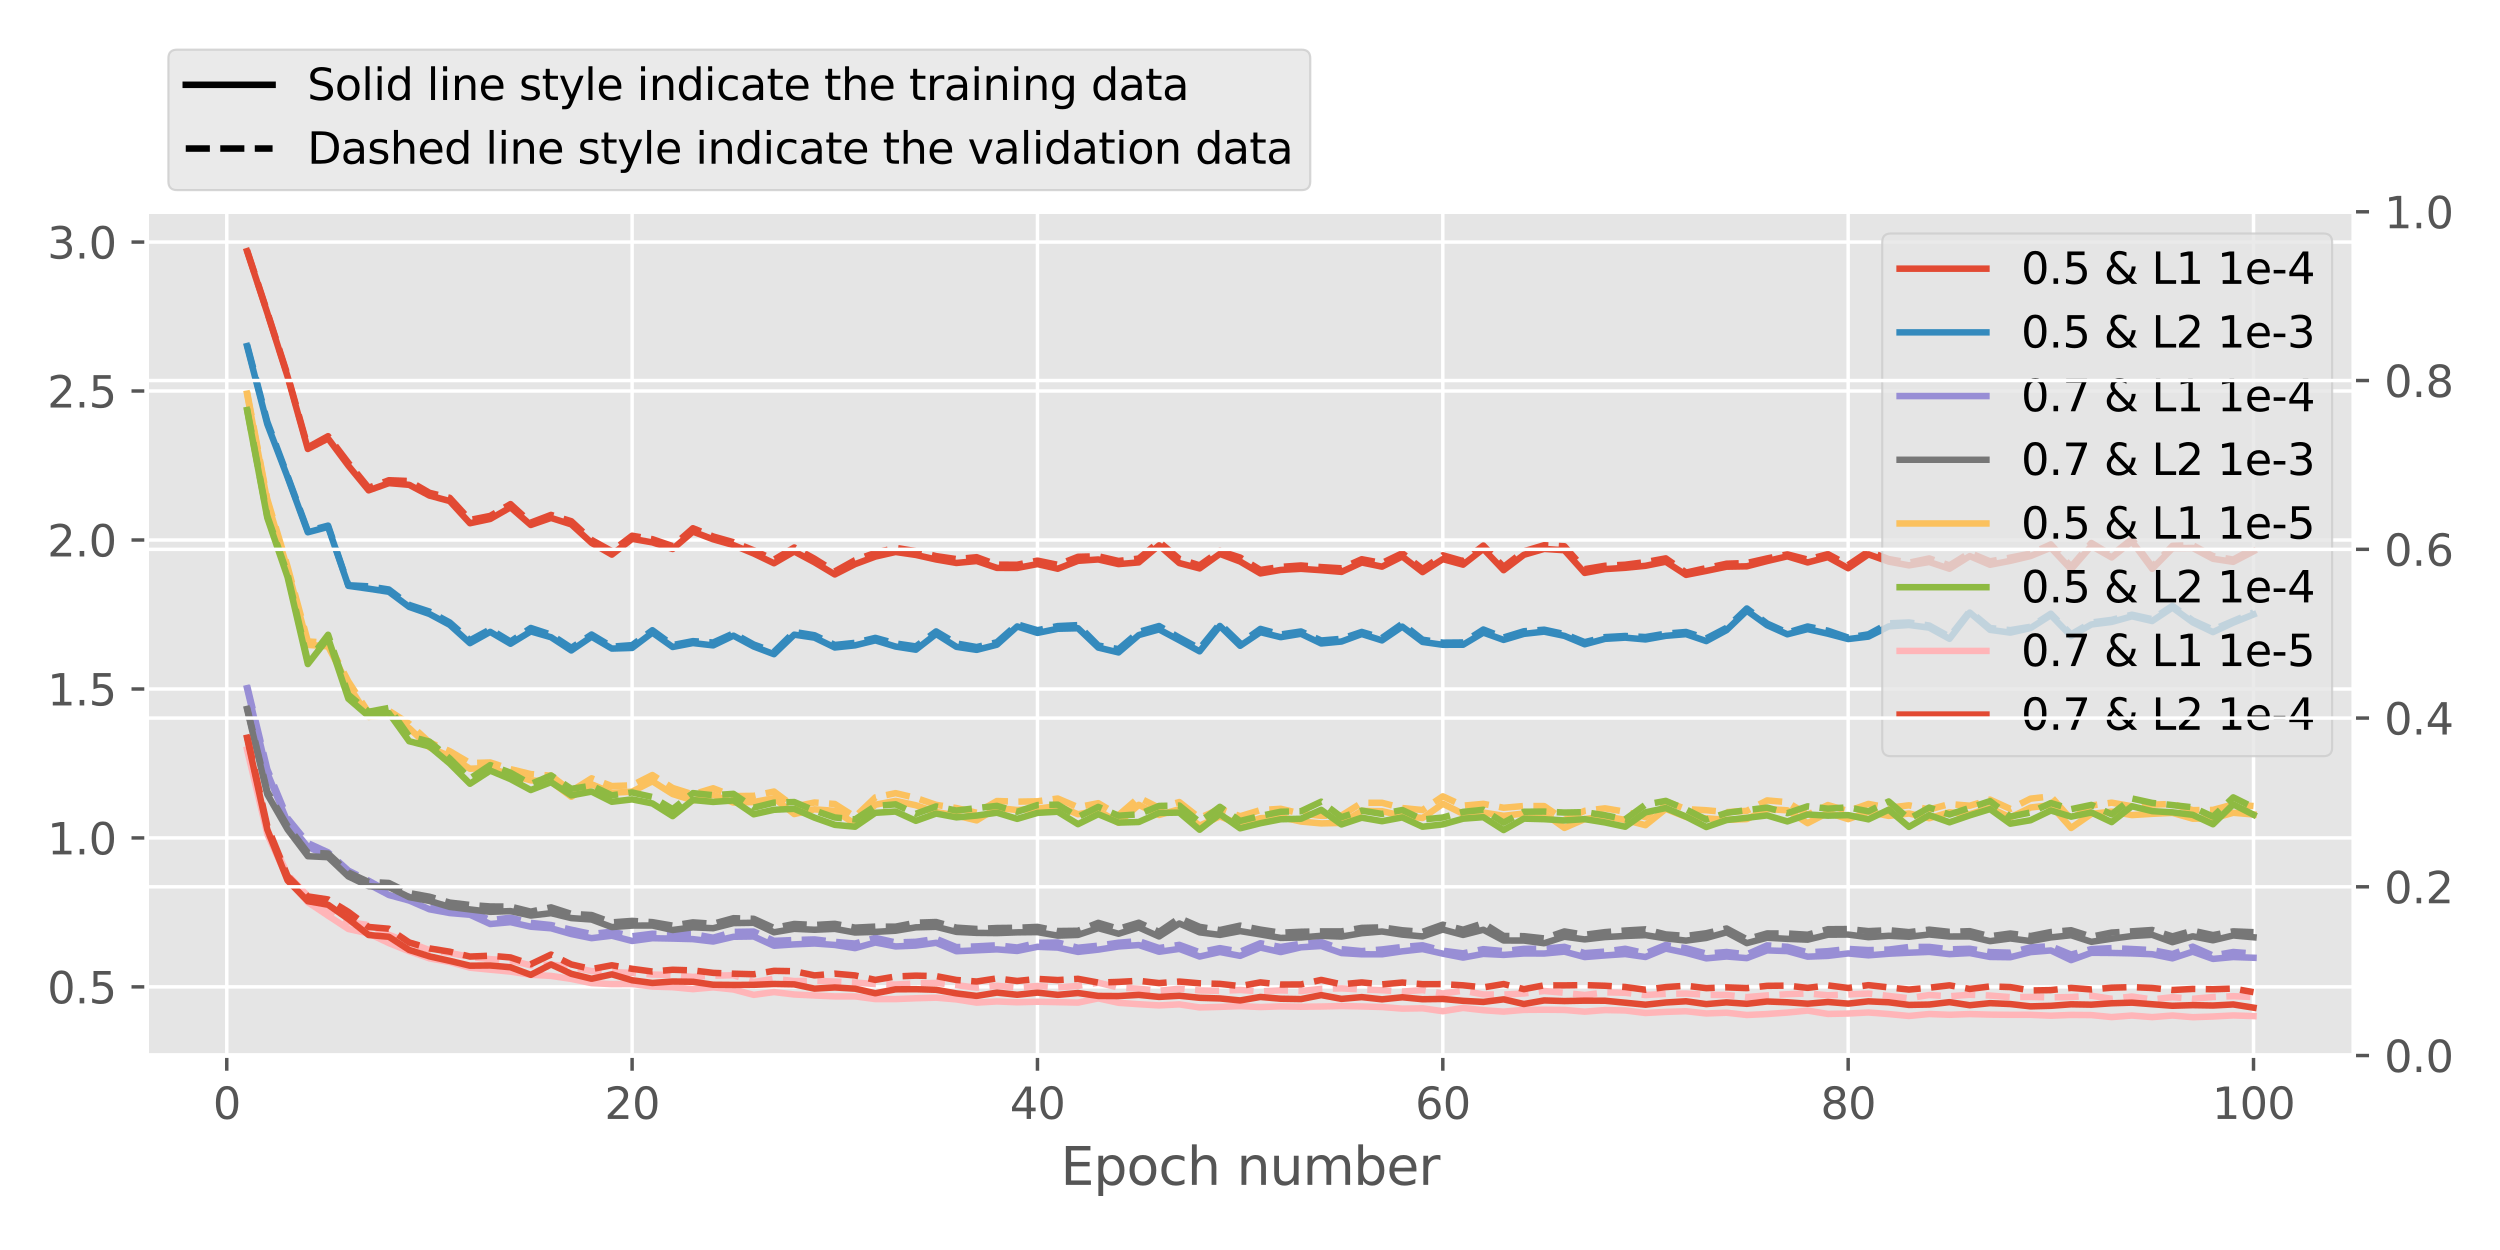 <?xml version="1.0" encoding="utf-8" standalone="no"?>
<!DOCTYPE svg PUBLIC "-//W3C//DTD SVG 1.1//EN"
  "http://www.w3.org/Graphics/SVG/1.1/DTD/svg11.dtd">
<svg height="288pt" version="1.1" viewBox="0 0 576 288" width="576pt" xmlns="http://www.w3.org/2000/svg" xmlns:xlink="http://www.w3.org/1999/xlink">
 <defs>
  <style type="text/css">*{stroke-linecap:butt;stroke-linejoin:round;}</style>
 </defs>
 <g id="figure_1">
  <g id="patch_1">
   <path d="M 0 288 
L 576 288 
L 576 0 
L 0 0 
z
" style="fill:#ffffff;"/>
  </g>
  <g id="axes_1">
   <g id="patch_2">
    <path d="M 33.8 243.2 
L 542.325 243.2 
L 542.325 48.8 
L 33.8 48.8 
z
" style="fill:#e5e5e5;"/>
   </g>
   <g id="matplotlib.axis_1">
    <g id="xtick_1">
     <g id="line2d_1">
      <path clip-path="url(#p6c1d577032)" d="M 52.245 243.2 
L 52.245 48.8 
" style="fill:none;stroke:#ffffff;stroke-linecap:square;stroke-width:0.8;"/>
     </g>
     <g id="line2d_2">
      <defs>
       <path d="M 0 0 
L 0 3.5 
" id="mfa657d0071" style="stroke:#555555;stroke-width:0.8;"/>
      </defs>
      <g>
       <use style="fill:#555555;stroke:#555555;stroke-width:0.8;" x="52.245" xlink:href="#mfa657d0071" y="243.2"/>
      </g>
     </g>
     <g id="text_1">
      <!-- 0 -->
      <g style="fill:#555555;" transform="translate(49.064 257.798)scale(0.1 -0.1)">
       <defs>
        <path d="M 2034 4250 
Q 1547 4250 1301 3770 
Q 1056 3291 1056 2328 
Q 1056 1369 1301 889 
Q 1547 409 2034 409 
Q 2525 409 2770 889 
Q 3016 1369 3016 2328 
Q 3016 3291 2770 3770 
Q 2525 4250 2034 4250 
z
M 2034 4750 
Q 2819 4750 3233 4129 
Q 3647 3509 3647 2328 
Q 3647 1150 3233 529 
Q 2819 -91 2034 -91 
Q 1250 -91 836 529 
Q 422 1150 422 2328 
Q 422 3509 836 4129 
Q 1250 4750 2034 4750 
z
" id="DejaVuSans-30" transform="scale(0.016)"/>
       </defs>
       <use xlink:href="#DejaVuSans-30"/>
      </g>
     </g>
    </g>
    <g id="xtick_2">
     <g id="line2d_3">
      <path clip-path="url(#p6c1d577032)" d="M 145.638 243.2 
L 145.638 48.8 
" style="fill:none;stroke:#ffffff;stroke-linecap:square;stroke-width:0.8;"/>
     </g>
     <g id="line2d_4">
      <g>
       <use style="fill:#555555;stroke:#555555;stroke-width:0.8;" x="145.638" xlink:href="#mfa657d0071" y="243.2"/>
      </g>
     </g>
     <g id="text_2">
      <!-- 20 -->
      <g style="fill:#555555;" transform="translate(139.276 257.798)scale(0.1 -0.1)">
       <defs>
        <path d="M 1228 531 
L 3431 531 
L 3431 0 
L 469 0 
L 469 531 
Q 828 903 1448 1529 
Q 2069 2156 2228 2338 
Q 2531 2678 2651 2914 
Q 2772 3150 2772 3378 
Q 2772 3750 2511 3984 
Q 2250 4219 1831 4219 
Q 1534 4219 1204 4116 
Q 875 4013 500 3803 
L 500 4441 
Q 881 4594 1212 4672 
Q 1544 4750 1819 4750 
Q 2544 4750 2975 4387 
Q 3406 4025 3406 3419 
Q 3406 3131 3298 2873 
Q 3191 2616 2906 2266 
Q 2828 2175 2409 1742 
Q 1991 1309 1228 531 
z
" id="DejaVuSans-32" transform="scale(0.016)"/>
       </defs>
       <use xlink:href="#DejaVuSans-32"/>
       <use x="63.623" xlink:href="#DejaVuSans-30"/>
      </g>
     </g>
    </g>
    <g id="xtick_3">
     <g id="line2d_5">
      <path clip-path="url(#p6c1d577032)" d="M 239.031 243.2 
L 239.031 48.8 
" style="fill:none;stroke:#ffffff;stroke-linecap:square;stroke-width:0.8;"/>
     </g>
     <g id="line2d_6">
      <g>
       <use style="fill:#555555;stroke:#555555;stroke-width:0.8;" x="239.031" xlink:href="#mfa657d0071" y="243.2"/>
      </g>
     </g>
     <g id="text_3">
      <!-- 40 -->
      <g style="fill:#555555;" transform="translate(232.669 257.798)scale(0.1 -0.1)">
       <defs>
        <path d="M 2419 4116 
L 825 1625 
L 2419 1625 
L 2419 4116 
z
M 2253 4666 
L 3047 4666 
L 3047 1625 
L 3713 1625 
L 3713 1100 
L 3047 1100 
L 3047 0 
L 2419 0 
L 2419 1100 
L 313 1100 
L 313 1709 
L 2253 4666 
z
" id="DejaVuSans-34" transform="scale(0.016)"/>
       </defs>
       <use xlink:href="#DejaVuSans-34"/>
       <use x="63.623" xlink:href="#DejaVuSans-30"/>
      </g>
     </g>
    </g>
    <g id="xtick_4">
     <g id="line2d_7">
      <path clip-path="url(#p6c1d577032)" d="M 332.424 243.2 
L 332.424 48.8 
" style="fill:none;stroke:#ffffff;stroke-linecap:square;stroke-width:0.8;"/>
     </g>
     <g id="line2d_8">
      <g>
       <use style="fill:#555555;stroke:#555555;stroke-width:0.8;" x="332.424" xlink:href="#mfa657d0071" y="243.2"/>
      </g>
     </g>
     <g id="text_4">
      <!-- 60 -->
      <g style="fill:#555555;" transform="translate(326.062 257.798)scale(0.1 -0.1)">
       <defs>
        <path d="M 2113 2584 
Q 1688 2584 1439 2293 
Q 1191 2003 1191 1497 
Q 1191 994 1439 701 
Q 1688 409 2113 409 
Q 2538 409 2786 701 
Q 3034 994 3034 1497 
Q 3034 2003 2786 2293 
Q 2538 2584 2113 2584 
z
M 3366 4563 
L 3366 3988 
Q 3128 4100 2886 4159 
Q 2644 4219 2406 4219 
Q 1781 4219 1451 3797 
Q 1122 3375 1075 2522 
Q 1259 2794 1537 2939 
Q 1816 3084 2150 3084 
Q 2853 3084 3261 2657 
Q 3669 2231 3669 1497 
Q 3669 778 3244 343 
Q 2819 -91 2113 -91 
Q 1303 -91 875 529 
Q 447 1150 447 2328 
Q 447 3434 972 4092 
Q 1497 4750 2381 4750 
Q 2619 4750 2861 4703 
Q 3103 4656 3366 4563 
z
" id="DejaVuSans-36" transform="scale(0.016)"/>
       </defs>
       <use xlink:href="#DejaVuSans-36"/>
       <use x="63.623" xlink:href="#DejaVuSans-30"/>
      </g>
     </g>
    </g>
    <g id="xtick_5">
     <g id="line2d_9">
      <path clip-path="url(#p6c1d577032)" d="M 425.817 243.2 
L 425.817 48.8 
" style="fill:none;stroke:#ffffff;stroke-linecap:square;stroke-width:0.8;"/>
     </g>
     <g id="line2d_10">
      <g>
       <use style="fill:#555555;stroke:#555555;stroke-width:0.8;" x="425.817" xlink:href="#mfa657d0071" y="243.2"/>
      </g>
     </g>
     <g id="text_5">
      <!-- 80 -->
      <g style="fill:#555555;" transform="translate(419.455 257.798)scale(0.1 -0.1)">
       <defs>
        <path d="M 2034 2216 
Q 1584 2216 1326 1975 
Q 1069 1734 1069 1313 
Q 1069 891 1326 650 
Q 1584 409 2034 409 
Q 2484 409 2743 651 
Q 3003 894 3003 1313 
Q 3003 1734 2745 1975 
Q 2488 2216 2034 2216 
z
M 1403 2484 
Q 997 2584 770 2862 
Q 544 3141 544 3541 
Q 544 4100 942 4425 
Q 1341 4750 2034 4750 
Q 2731 4750 3128 4425 
Q 3525 4100 3525 3541 
Q 3525 3141 3298 2862 
Q 3072 2584 2669 2484 
Q 3125 2378 3379 2068 
Q 3634 1759 3634 1313 
Q 3634 634 3220 271 
Q 2806 -91 2034 -91 
Q 1263 -91 848 271 
Q 434 634 434 1313 
Q 434 1759 690 2068 
Q 947 2378 1403 2484 
z
M 1172 3481 
Q 1172 3119 1398 2916 
Q 1625 2713 2034 2713 
Q 2441 2713 2670 2916 
Q 2900 3119 2900 3481 
Q 2900 3844 2670 4047 
Q 2441 4250 2034 4250 
Q 1625 4250 1398 4047 
Q 1172 3844 1172 3481 
z
" id="DejaVuSans-38" transform="scale(0.016)"/>
       </defs>
       <use xlink:href="#DejaVuSans-38"/>
       <use x="63.623" xlink:href="#DejaVuSans-30"/>
      </g>
     </g>
    </g>
    <g id="xtick_6">
     <g id="line2d_11">
      <path clip-path="url(#p6c1d577032)" d="M 519.21 243.2 
L 519.21 48.8 
" style="fill:none;stroke:#ffffff;stroke-linecap:square;stroke-width:0.8;"/>
     </g>
     <g id="line2d_12">
      <g>
       <use style="fill:#555555;stroke:#555555;stroke-width:0.8;" x="519.21" xlink:href="#mfa657d0071" y="243.2"/>
      </g>
     </g>
     <g id="text_6">
      <!-- 100 -->
      <g style="fill:#555555;" transform="translate(509.666 257.798)scale(0.1 -0.1)">
       <defs>
        <path d="M 794 531 
L 1825 531 
L 1825 4091 
L 703 3866 
L 703 4441 
L 1819 4666 
L 2450 4666 
L 2450 531 
L 3481 531 
L 3481 0 
L 794 0 
L 794 531 
z
" id="DejaVuSans-31" transform="scale(0.016)"/>
       </defs>
       <use xlink:href="#DejaVuSans-31"/>
       <use x="63.623" xlink:href="#DejaVuSans-30"/>
       <use x="127.246" xlink:href="#DejaVuSans-30"/>
      </g>
     </g>
    </g>
    <g id="text_7">
     <!-- Epoch number -->
     <g style="fill:#555555;" transform="translate(244.366 272.996)scale(0.12 -0.12)">
      <defs>
       <path d="M 628 4666 
L 3578 4666 
L 3578 4134 
L 1259 4134 
L 1259 2753 
L 3481 2753 
L 3481 2222 
L 1259 2222 
L 1259 531 
L 3634 531 
L 3634 0 
L 628 0 
L 628 4666 
z
" id="DejaVuSans-45" transform="scale(0.016)"/>
       <path d="M 1159 525 
L 1159 -1331 
L 581 -1331 
L 581 3500 
L 1159 3500 
L 1159 2969 
Q 1341 3281 1617 3432 
Q 1894 3584 2278 3584 
Q 2916 3584 3314 3078 
Q 3713 2572 3713 1747 
Q 3713 922 3314 415 
Q 2916 -91 2278 -91 
Q 1894 -91 1617 61 
Q 1341 213 1159 525 
z
M 3116 1747 
Q 3116 2381 2855 2742 
Q 2594 3103 2138 3103 
Q 1681 3103 1420 2742 
Q 1159 2381 1159 1747 
Q 1159 1113 1420 752 
Q 1681 391 2138 391 
Q 2594 391 2855 752 
Q 3116 1113 3116 1747 
z
" id="DejaVuSans-70" transform="scale(0.016)"/>
       <path d="M 1959 3097 
Q 1497 3097 1228 2736 
Q 959 2375 959 1747 
Q 959 1119 1226 758 
Q 1494 397 1959 397 
Q 2419 397 2687 759 
Q 2956 1122 2956 1747 
Q 2956 2369 2687 2733 
Q 2419 3097 1959 3097 
z
M 1959 3584 
Q 2709 3584 3137 3096 
Q 3566 2609 3566 1747 
Q 3566 888 3137 398 
Q 2709 -91 1959 -91 
Q 1206 -91 779 398 
Q 353 888 353 1747 
Q 353 2609 779 3096 
Q 1206 3584 1959 3584 
z
" id="DejaVuSans-6f" transform="scale(0.016)"/>
       <path d="M 3122 3366 
L 3122 2828 
Q 2878 2963 2633 3030 
Q 2388 3097 2138 3097 
Q 1578 3097 1268 2742 
Q 959 2388 959 1747 
Q 959 1106 1268 751 
Q 1578 397 2138 397 
Q 2388 397 2633 464 
Q 2878 531 3122 666 
L 3122 134 
Q 2881 22 2623 -34 
Q 2366 -91 2075 -91 
Q 1284 -91 818 406 
Q 353 903 353 1747 
Q 353 2603 823 3093 
Q 1294 3584 2113 3584 
Q 2378 3584 2631 3529 
Q 2884 3475 3122 3366 
z
" id="DejaVuSans-63" transform="scale(0.016)"/>
       <path d="M 3513 2113 
L 3513 0 
L 2938 0 
L 2938 2094 
Q 2938 2591 2744 2837 
Q 2550 3084 2163 3084 
Q 1697 3084 1428 2787 
Q 1159 2491 1159 1978 
L 1159 0 
L 581 0 
L 581 4863 
L 1159 4863 
L 1159 2956 
Q 1366 3272 1645 3428 
Q 1925 3584 2291 3584 
Q 2894 3584 3203 3211 
Q 3513 2838 3513 2113 
z
" id="DejaVuSans-68" transform="scale(0.016)"/>
       <path id="DejaVuSans-20" transform="scale(0.016)"/>
       <path d="M 3513 2113 
L 3513 0 
L 2938 0 
L 2938 2094 
Q 2938 2591 2744 2837 
Q 2550 3084 2163 3084 
Q 1697 3084 1428 2787 
Q 1159 2491 1159 1978 
L 1159 0 
L 581 0 
L 581 3500 
L 1159 3500 
L 1159 2956 
Q 1366 3272 1645 3428 
Q 1925 3584 2291 3584 
Q 2894 3584 3203 3211 
Q 3513 2838 3513 2113 
z
" id="DejaVuSans-6e" transform="scale(0.016)"/>
       <path d="M 544 1381 
L 544 3500 
L 1119 3500 
L 1119 1403 
Q 1119 906 1312 657 
Q 1506 409 1894 409 
Q 2359 409 2629 706 
Q 2900 1003 2900 1516 
L 2900 3500 
L 3475 3500 
L 3475 0 
L 2900 0 
L 2900 538 
Q 2691 219 2414 64 
Q 2138 -91 1772 -91 
Q 1169 -91 856 284 
Q 544 659 544 1381 
z
M 1991 3584 
L 1991 3584 
z
" id="DejaVuSans-75" transform="scale(0.016)"/>
       <path d="M 3328 2828 
Q 3544 3216 3844 3400 
Q 4144 3584 4550 3584 
Q 5097 3584 5394 3201 
Q 5691 2819 5691 2113 
L 5691 0 
L 5113 0 
L 5113 2094 
Q 5113 2597 4934 2840 
Q 4756 3084 4391 3084 
Q 3944 3084 3684 2787 
Q 3425 2491 3425 1978 
L 3425 0 
L 2847 0 
L 2847 2094 
Q 2847 2600 2669 2842 
Q 2491 3084 2119 3084 
Q 1678 3084 1418 2786 
Q 1159 2488 1159 1978 
L 1159 0 
L 581 0 
L 581 3500 
L 1159 3500 
L 1159 2956 
Q 1356 3278 1631 3431 
Q 1906 3584 2284 3584 
Q 2666 3584 2933 3390 
Q 3200 3197 3328 2828 
z
" id="DejaVuSans-6d" transform="scale(0.016)"/>
       <path d="M 3116 1747 
Q 3116 2381 2855 2742 
Q 2594 3103 2138 3103 
Q 1681 3103 1420 2742 
Q 1159 2381 1159 1747 
Q 1159 1113 1420 752 
Q 1681 391 2138 391 
Q 2594 391 2855 752 
Q 3116 1113 3116 1747 
z
M 1159 2969 
Q 1341 3281 1617 3432 
Q 1894 3584 2278 3584 
Q 2916 3584 3314 3078 
Q 3713 2572 3713 1747 
Q 3713 922 3314 415 
Q 2916 -91 2278 -91 
Q 1894 -91 1617 61 
Q 1341 213 1159 525 
L 1159 0 
L 581 0 
L 581 4863 
L 1159 4863 
L 1159 2969 
z
" id="DejaVuSans-62" transform="scale(0.016)"/>
       <path d="M 3597 1894 
L 3597 1613 
L 953 1613 
Q 991 1019 1311 708 
Q 1631 397 2203 397 
Q 2534 397 2845 478 
Q 3156 559 3463 722 
L 3463 178 
Q 3153 47 2828 -22 
Q 2503 -91 2169 -91 
Q 1331 -91 842 396 
Q 353 884 353 1716 
Q 353 2575 817 3079 
Q 1281 3584 2069 3584 
Q 2775 3584 3186 3129 
Q 3597 2675 3597 1894 
z
M 3022 2063 
Q 3016 2534 2758 2815 
Q 2500 3097 2075 3097 
Q 1594 3097 1305 2825 
Q 1016 2553 972 2059 
L 3022 2063 
z
" id="DejaVuSans-65" transform="scale(0.016)"/>
       <path d="M 2631 2963 
Q 2534 3019 2420 3045 
Q 2306 3072 2169 3072 
Q 1681 3072 1420 2755 
Q 1159 2438 1159 1844 
L 1159 0 
L 581 0 
L 581 3500 
L 1159 3500 
L 1159 2956 
Q 1341 3275 1631 3429 
Q 1922 3584 2338 3584 
Q 2397 3584 2469 3576 
Q 2541 3569 2628 3553 
L 2631 2963 
z
" id="DejaVuSans-72" transform="scale(0.016)"/>
      </defs>
      <use xlink:href="#DejaVuSans-45"/>
      <use x="63.184" xlink:href="#DejaVuSans-70"/>
      <use x="126.66" xlink:href="#DejaVuSans-6f"/>
      <use x="187.842" xlink:href="#DejaVuSans-63"/>
      <use x="242.822" xlink:href="#DejaVuSans-68"/>
      <use x="306.201" xlink:href="#DejaVuSans-20"/>
      <use x="337.988" xlink:href="#DejaVuSans-6e"/>
      <use x="401.367" xlink:href="#DejaVuSans-75"/>
      <use x="464.746" xlink:href="#DejaVuSans-6d"/>
      <use x="562.158" xlink:href="#DejaVuSans-62"/>
      <use x="625.635" xlink:href="#DejaVuSans-65"/>
      <use x="687.158" xlink:href="#DejaVuSans-72"/>
     </g>
    </g>
   </g>
   <g id="matplotlib.axis_2">
    <g id="ytick_1">
     <g id="line2d_13">
      <path clip-path="url(#p6c1d577032)" d="M 33.8 227.381 
L 542.325 227.381 
" style="fill:none;stroke:#ffffff;stroke-linecap:square;stroke-width:0.8;"/>
     </g>
     <g id="line2d_14">
      <defs>
       <path d="M 0 0 
L -3.5 0 
" id="m68c4ee6bea" style="stroke:#555555;stroke-width:0.8;"/>
      </defs>
      <g>
       <use style="fill:#555555;stroke:#555555;stroke-width:0.8;" x="33.8" xlink:href="#m68c4ee6bea" y="227.381"/>
      </g>
     </g>
     <g id="text_8">
      <!-- 0.5 -->
      <g style="fill:#555555;" transform="translate(10.897 231.18)scale(0.1 -0.1)">
       <defs>
        <path d="M 684 794 
L 1344 794 
L 1344 0 
L 684 0 
L 684 794 
z
" id="DejaVuSans-2e" transform="scale(0.016)"/>
        <path d="M 691 4666 
L 3169 4666 
L 3169 4134 
L 1269 4134 
L 1269 2991 
Q 1406 3038 1543 3061 
Q 1681 3084 1819 3084 
Q 2600 3084 3056 2656 
Q 3513 2228 3513 1497 
Q 3513 744 3044 326 
Q 2575 -91 1722 -91 
Q 1428 -91 1123 -41 
Q 819 9 494 109 
L 494 744 
Q 775 591 1075 516 
Q 1375 441 1709 441 
Q 2250 441 2565 725 
Q 2881 1009 2881 1497 
Q 2881 1984 2565 2268 
Q 2250 2553 1709 2553 
Q 1456 2553 1204 2497 
Q 953 2441 691 2322 
L 691 4666 
z
" id="DejaVuSans-35" transform="scale(0.016)"/>
       </defs>
       <use xlink:href="#DejaVuSans-30"/>
       <use x="63.623" xlink:href="#DejaVuSans-2e"/>
       <use x="95.41" xlink:href="#DejaVuSans-35"/>
      </g>
     </g>
    </g>
    <g id="ytick_2">
     <g id="line2d_15">
      <path clip-path="url(#p6c1d577032)" d="M 33.8 193.059 
L 542.325 193.059 
" style="fill:none;stroke:#ffffff;stroke-linecap:square;stroke-width:0.8;"/>
     </g>
     <g id="line2d_16">
      <g>
       <use style="fill:#555555;stroke:#555555;stroke-width:0.8;" x="33.8" xlink:href="#m68c4ee6bea" y="193.059"/>
      </g>
     </g>
     <g id="text_9">
      <!-- 1.0 -->
      <g style="fill:#555555;" transform="translate(10.897 196.859)scale(0.1 -0.1)">
       <use xlink:href="#DejaVuSans-31"/>
       <use x="63.623" xlink:href="#DejaVuSans-2e"/>
       <use x="95.41" xlink:href="#DejaVuSans-30"/>
      </g>
     </g>
    </g>
    <g id="ytick_3">
     <g id="line2d_17">
      <path clip-path="url(#p6c1d577032)" d="M 33.8 158.738 
L 542.325 158.738 
" style="fill:none;stroke:#ffffff;stroke-linecap:square;stroke-width:0.8;"/>
     </g>
     <g id="line2d_18">
      <g>
       <use style="fill:#555555;stroke:#555555;stroke-width:0.8;" x="33.8" xlink:href="#m68c4ee6bea" y="158.738"/>
      </g>
     </g>
     <g id="text_10">
      <!-- 1.5 -->
      <g style="fill:#555555;" transform="translate(10.897 162.537)scale(0.1 -0.1)">
       <use xlink:href="#DejaVuSans-31"/>
       <use x="63.623" xlink:href="#DejaVuSans-2e"/>
       <use x="95.41" xlink:href="#DejaVuSans-35"/>
      </g>
     </g>
    </g>
    <g id="ytick_4">
     <g id="line2d_19">
      <path clip-path="url(#p6c1d577032)" d="M 33.8 124.416 
L 542.325 124.416 
" style="fill:none;stroke:#ffffff;stroke-linecap:square;stroke-width:0.8;"/>
     </g>
     <g id="line2d_20">
      <g>
       <use style="fill:#555555;stroke:#555555;stroke-width:0.8;" x="33.8" xlink:href="#m68c4ee6bea" y="124.416"/>
      </g>
     </g>
     <g id="text_11">
      <!-- 2.0 -->
      <g style="fill:#555555;" transform="translate(10.897 128.215)scale(0.1 -0.1)">
       <use xlink:href="#DejaVuSans-32"/>
       <use x="63.623" xlink:href="#DejaVuSans-2e"/>
       <use x="95.41" xlink:href="#DejaVuSans-30"/>
      </g>
     </g>
    </g>
    <g id="ytick_5">
     <g id="line2d_21">
      <path clip-path="url(#p6c1d577032)" d="M 33.8 90.094 
L 542.325 90.094 
" style="fill:none;stroke:#ffffff;stroke-linecap:square;stroke-width:0.8;"/>
     </g>
     <g id="line2d_22">
      <g>
       <use style="fill:#555555;stroke:#555555;stroke-width:0.8;" x="33.8" xlink:href="#m68c4ee6bea" y="90.094"/>
      </g>
     </g>
     <g id="text_12">
      <!-- 2.5 -->
      <g style="fill:#555555;" transform="translate(10.897 93.893)scale(0.1 -0.1)">
       <use xlink:href="#DejaVuSans-32"/>
       <use x="63.623" xlink:href="#DejaVuSans-2e"/>
       <use x="95.41" xlink:href="#DejaVuSans-35"/>
      </g>
     </g>
    </g>
    <g id="ytick_6">
     <g id="line2d_23">
      <path clip-path="url(#p6c1d577032)" d="M 33.8 55.772 
L 542.325 55.772 
" style="fill:none;stroke:#ffffff;stroke-linecap:square;stroke-width:0.8;"/>
     </g>
     <g id="line2d_24">
      <g>
       <use style="fill:#555555;stroke:#555555;stroke-width:0.8;" x="33.8" xlink:href="#m68c4ee6bea" y="55.772"/>
      </g>
     </g>
     <g id="text_13">
      <!-- 3.0 -->
      <g style="fill:#555555;" transform="translate(10.897 59.572)scale(0.1 -0.1)">
       <defs>
        <path d="M 2597 2516 
Q 3050 2419 3304 2112 
Q 3559 1806 3559 1356 
Q 3559 666 3084 287 
Q 2609 -91 1734 -91 
Q 1441 -91 1130 -33 
Q 819 25 488 141 
L 488 750 
Q 750 597 1062 519 
Q 1375 441 1716 441 
Q 2309 441 2620 675 
Q 2931 909 2931 1356 
Q 2931 1769 2642 2001 
Q 2353 2234 1838 2234 
L 1294 2234 
L 1294 2753 
L 1863 2753 
Q 2328 2753 2575 2939 
Q 2822 3125 2822 3475 
Q 2822 3834 2567 4026 
Q 2313 4219 1838 4219 
Q 1578 4219 1281 4162 
Q 984 4106 628 3988 
L 628 4550 
Q 988 4650 1302 4700 
Q 1616 4750 1894 4750 
Q 2613 4750 3031 4423 
Q 3450 4097 3450 3541 
Q 3450 3153 3228 2886 
Q 3006 2619 2597 2516 
z
" id="DejaVuSans-33" transform="scale(0.016)"/>
       </defs>
       <use xlink:href="#DejaVuSans-33"/>
       <use x="63.623" xlink:href="#DejaVuSans-2e"/>
       <use x="95.41" xlink:href="#DejaVuSans-30"/>
      </g>
     </g>
    </g>
   </g>
   <g id="line2d_25">
    <path clip-path="url(#p6c1d577032)" d="M 56.915 57.866 
L 61.584 72.084 
L 66.254 86.756 
L 70.924 103.44 
L 75.593 101.027 
L 80.263 107.292 
L 84.933 112.978 
L 89.602 111.315 
L 94.272 111.707 
L 98.942 114.184 
L 103.611 115.443 
L 108.281 120.556 
L 112.951 119.564 
L 117.62 116.893 
L 122.29 120.954 
L 126.96 119.335 
L 131.629 120.818 
L 136.299 125.089 
L 140.968 127.785 
L 145.638 124.149 
L 150.308 124.966 
L 154.977 126.485 
L 159.647 122.483 
L 164.317 124.26 
L 168.986 125.589 
L 173.656 127.535 
L 178.326 129.775 
L 182.995 127.06 
L 187.665 129.56 
L 192.335 132.352 
L 197.004 129.979 
L 201.674 128.242 
L 206.344 127.176 
L 211.013 127.859 
L 215.683 128.907 
L 220.353 129.709 
L 225.022 129.261 
L 229.692 130.843 
L 234.362 130.855 
L 239.031 129.966 
L 243.701 131.038 
L 248.37 129.217 
L 253.04 128.901 
L 257.71 129.971 
L 262.379 129.575 
L 267.049 125.65 
L 271.719 129.735 
L 276.388 130.961 
L 281.058 127.616 
L 285.728 129.377 
L 290.397 132.115 
L 295.067 131.314 
L 299.737 131.055 
L 304.406 131.376 
L 309.076 131.762 
L 313.746 129.598 
L 318.415 130.56 
L 323.085 128.217 
L 327.755 131.812 
L 332.424 128.82 
L 337.094 130.1 
L 341.763 126.449 
L 346.433 131.373 
L 351.103 127.828 
L 355.772 126.467 
L 360.442 126.778 
L 365.112 131.998 
L 369.781 131.123 
L 374.451 130.821 
L 379.121 130.36 
L 383.79 129.424 
L 388.46 132.451 
L 393.13 131.534 
L 397.799 130.568 
L 402.469 130.478 
L 407.139 129.269 
L 411.808 128.177 
L 416.478 129.589 
L 421.148 128.365 
L 425.817 130.922 
L 430.487 127.72 
L 435.157 129.39 
L 439.826 130.262 
L 444.496 129.487 
L 449.165 131.039 
L 453.835 128.128 
L 458.505 130.125 
L 463.174 129.22 
L 467.844 128.11 
L 472.514 126.191 
L 477.183 131.173 
L 481.853 125.778 
L 486.523 128.435 
L 491.192 124.72 
L 495.862 131.061 
L 500.532 126.308 
L 505.201 126.249 
L 509.871 128.743 
L 514.541 129.446 
L 519.21 127.013 
" style="fill:none;stroke:#e24a33;stroke-linecap:square;stroke-width:1.5;"/>
   </g>
   <g id="line2d_26">
    <path clip-path="url(#p6c1d577032)" d="M 56.915 57.636 
L 61.584 71.893 
L 66.254 86.424 
L 70.924 103.066 
L 75.593 100.494 
L 80.263 106.651 
L 84.933 112.383 
L 89.602 110.644 
L 94.272 110.828 
L 98.942 113.534 
L 103.611 114.696 
L 108.281 119.794 
L 112.951 118.862 
L 117.62 116.145 
L 122.29 120.415 
L 126.96 118.633 
L 131.629 120.092 
L 136.299 124.413 
L 140.968 126.989 
L 145.638 123.429 
L 150.308 124.228 
L 154.977 125.822 
L 159.647 121.705 
L 164.317 123.61 
L 168.986 124.918 
L 173.656 126.793 
L 178.326 128.963 
L 182.995 126.146 
L 187.665 128.734 
L 192.335 131.663 
L 197.004 129.065 
L 201.674 127.378 
L 206.344 126.205 
L 211.013 126.993 
L 215.683 128.129 
L 220.353 128.816 
L 225.022 128.378 
L 229.692 130.095 
L 234.362 130.11 
L 239.031 129.169 
L 243.701 130.128 
L 248.37 128.286 
L 253.04 128.164 
L 257.71 129.25 
L 262.379 128.687 
L 267.049 124.835 
L 271.719 128.78 
L 276.388 130.256 
L 281.058 126.92 
L 285.728 128.456 
L 290.397 131.316 
L 295.067 130.612 
L 299.737 130.28 
L 304.406 130.659 
L 309.076 130.934 
L 313.746 128.847 
L 318.415 129.717 
L 323.085 127.465 
L 327.755 131.098 
L 332.424 127.939 
L 337.094 129.271 
L 341.763 125.697 
L 346.433 130.61 
L 351.103 127.013 
L 355.772 125.619 
L 360.442 125.859 
L 365.112 131.132 
L 369.781 130.353 
L 374.451 130.107 
L 379.121 129.507 
L 383.79 128.645 
L 388.46 131.926 
L 393.13 130.891 
L 397.799 129.876 
L 402.469 129.718 
L 407.139 128.662 
L 411.808 127.723 
L 416.478 128.928 
L 421.148 127.661 
L 425.817 130.182 
L 430.487 127.043 
L 435.157 128.81 
L 439.826 129.642 
L 444.496 128.662 
L 449.165 130.266 
L 453.835 127.384 
L 458.505 129.331 
L 463.174 128.474 
L 467.844 127.546 
L 472.514 125.433 
L 477.183 130.556 
L 481.853 125.103 
L 486.523 127.893 
L 491.192 124.222 
L 495.862 130.582 
L 500.532 125.76 
L 505.201 125.603 
L 509.871 128.137 
L 514.541 128.929 
L 519.21 126.381 
" style="fill:none;stroke:#e24a33;stroke-dasharray:5.55,2.4;stroke-dashoffset:0;stroke-width:1.5;"/>
   </g>
   <g id="line2d_27">
    <path clip-path="url(#p6c1d577032)" d="M 56.915 79.737 
L 61.584 97.729 
L 66.254 109.933 
L 70.924 122.636 
L 75.593 121.399 
L 80.263 134.979 
L 84.933 135.636 
L 89.602 136.348 
L 94.272 139.83 
L 98.942 141.457 
L 103.611 143.96 
L 108.281 148.181 
L 112.951 145.584 
L 117.62 148.322 
L 122.29 145.476 
L 126.96 146.822 
L 131.629 149.865 
L 136.299 146.695 
L 140.968 149.432 
L 145.638 149.284 
L 150.308 145.752 
L 154.977 149.065 
L 159.647 148.159 
L 164.317 148.699 
L 168.986 146.457 
L 173.656 148.96 
L 178.326 150.725 
L 182.995 146.226 
L 187.665 146.917 
L 192.335 149.18 
L 197.004 148.686 
L 201.674 147.546 
L 206.344 148.966 
L 211.013 149.691 
L 215.683 146.065 
L 220.353 149.029 
L 225.022 149.73 
L 229.692 148.542 
L 234.362 144.333 
L 239.031 145.825 
L 243.701 144.869 
L 248.37 144.752 
L 253.04 149.204 
L 257.71 150.32 
L 262.379 146.319 
L 267.049 145.018 
L 271.719 147.514 
L 276.388 150.068 
L 281.058 144.226 
L 285.728 148.792 
L 290.397 145.656 
L 295.067 146.804 
L 299.737 146.024 
L 304.406 148.254 
L 309.076 147.807 
L 313.746 146.083 
L 318.415 147.55 
L 323.085 144.376 
L 327.755 147.902 
L 332.424 148.561 
L 337.094 148.547 
L 341.763 145.752 
L 346.433 147.431 
L 351.103 146.041 
L 355.772 145.528 
L 360.442 146.503 
L 365.112 148.445 
L 369.781 147.193 
L 374.451 146.916 
L 379.121 147.327 
L 383.79 146.495 
L 388.46 146.11 
L 393.13 147.704 
L 397.799 145.186 
L 402.469 140.689 
L 407.139 144.057 
L 411.808 146.146 
L 416.478 144.946 
L 421.148 146.005 
L 425.817 147.238 
L 430.487 146.676 
L 435.157 144.326 
L 439.826 143.993 
L 444.496 144.615 
L 449.165 147.181 
L 453.835 141.13 
L 458.505 145.117 
L 463.174 145.756 
L 467.844 144.699 
L 472.514 141.728 
L 477.183 146.554 
L 481.853 143.877 
L 486.523 143.293 
L 491.192 142.003 
L 495.862 143.083 
L 500.532 139.98 
L 505.201 143.382 
L 509.871 145.635 
L 514.541 143.454 
L 519.21 141.578 
" style="fill:none;stroke:#348abd;stroke-linecap:square;stroke-width:1.5;"/>
   </g>
   <g id="line2d_28">
    <path clip-path="url(#p6c1d577032)" d="M 56.915 79.381 
L 61.584 97.181 
L 66.254 109.649 
L 70.924 122.358 
L 75.593 121.101 
L 80.263 134.836 
L 84.933 135.091 
L 89.602 135.821 
L 94.272 139.373 
L 98.942 140.906 
L 103.611 143.407 
L 108.281 147.532 
L 112.951 144.996 
L 117.62 147.813 
L 122.29 144.687 
L 126.96 146.216 
L 131.629 149.269 
L 136.299 146.193 
L 140.968 148.989 
L 145.638 148.635 
L 150.308 145.205 
L 154.977 148.619 
L 159.647 147.716 
L 164.317 148.036 
L 168.986 145.935 
L 173.656 148.498 
L 178.326 150.174 
L 182.995 145.601 
L 187.665 146.359 
L 192.335 148.6 
L 197.004 148.112 
L 201.674 146.965 
L 206.344 148.252 
L 211.013 148.936 
L 215.683 145.475 
L 220.353 148.25 
L 225.022 149.084 
L 229.692 147.973 
L 234.362 143.842 
L 239.031 145.203 
L 243.701 144.25 
L 248.37 144.025 
L 253.04 148.73 
L 257.71 149.563 
L 262.379 145.589 
L 267.049 144.237 
L 271.719 146.914 
L 276.388 149.437 
L 281.058 143.692 
L 285.728 148.217 
L 290.397 144.9 
L 295.067 146.184 
L 299.737 145.488 
L 304.406 147.568 
L 309.076 147.181 
L 313.746 145.597 
L 318.415 146.98 
L 323.085 143.705 
L 327.755 147.392 
L 332.424 148.066 
L 337.094 148.02 
L 341.763 145.037 
L 346.433 146.876 
L 351.103 145.443 
L 355.772 145.081 
L 360.442 146.088 
L 365.112 147.951 
L 369.781 146.791 
L 374.451 146.529 
L 379.121 146.771 
L 383.79 145.989 
L 388.46 145.607 
L 393.13 147.091 
L 397.799 144.658 
L 402.469 140.191 
L 407.139 143.667 
L 411.808 145.754 
L 416.478 144.339 
L 421.148 145.314 
L 425.817 146.906 
L 430.487 146.147 
L 435.157 143.622 
L 439.826 143.409 
L 444.496 144.123 
L 449.165 146.7 
L 453.835 140.798 
L 458.505 144.694 
L 463.174 145.186 
L 467.844 144.405 
L 472.514 141.392 
L 477.183 146.155 
L 481.853 143.425 
L 486.523 142.818 
L 491.192 141.625 
L 495.862 142.662 
L 500.532 139.586 
L 505.201 142.949 
L 509.871 145.061 
L 514.541 143.066 
L 519.21 141.107 
" style="fill:none;stroke:#348abd;stroke-dasharray:5.55,2.4;stroke-dashoffset:0;stroke-width:1.5;"/>
   </g>
   <g id="line2d_29">
    <path clip-path="url(#p6c1d577032)" d="M 56.915 158.563 
L 61.584 178.067 
L 66.254 189.408 
L 70.924 195.137 
L 75.593 197.198 
L 80.263 201.307 
L 84.933 203.749 
L 89.602 206.211 
L 94.272 207.488 
L 98.942 209.501 
L 103.611 210.366 
L 108.281 210.762 
L 112.951 212.894 
L 117.62 212.468 
L 122.29 213.514 
L 126.96 213.875 
L 131.629 215.204 
L 136.299 216.153 
L 140.968 215.586 
L 145.638 216.798 
L 150.308 216.162 
L 154.977 216.253 
L 159.647 216.375 
L 164.317 216.929 
L 168.986 215.834 
L 173.656 215.764 
L 178.326 217.902 
L 182.995 217.586 
L 187.665 217.378 
L 192.335 217.715 
L 197.004 218.452 
L 201.674 217.153 
L 206.344 218.059 
L 211.013 217.861 
L 215.683 217.226 
L 220.353 219.165 
L 225.022 218.95 
L 229.692 218.736 
L 234.362 219.099 
L 239.031 218.144 
L 243.701 218.326 
L 248.37 219.318 
L 253.04 218.795 
L 257.71 218.066 
L 262.379 217.739 
L 267.049 219.291 
L 271.719 218.627 
L 276.388 220.392 
L 281.058 219.344 
L 285.728 220.23 
L 290.397 218.317 
L 295.067 219.362 
L 299.737 218.256 
L 304.406 217.956 
L 309.076 219.582 
L 313.746 219.866 
L 318.415 219.87 
L 323.085 219.182 
L 327.755 218.67 
L 332.424 219.72 
L 337.094 220.635 
L 341.763 219.775 
L 346.433 220.008 
L 351.103 219.683 
L 355.772 219.694 
L 360.442 219.256 
L 365.112 220.509 
L 369.781 220.134 
L 374.451 219.816 
L 379.121 220.489 
L 383.79 218.558 
L 388.46 219.539 
L 393.13 220.809 
L 397.799 220.377 
L 402.469 220.754 
L 407.139 218.971 
L 411.808 219.13 
L 416.478 220.416 
L 421.148 220.235 
L 425.817 219.671 
L 430.487 220.111 
L 435.157 219.741 
L 439.826 219.51 
L 444.496 219.316 
L 449.165 219.833 
L 453.835 219.587 
L 458.505 220.48 
L 463.174 220.548 
L 467.844 219.365 
L 472.514 218.986 
L 477.183 221.214 
L 481.853 219.521 
L 486.523 219.558 
L 491.192 219.662 
L 495.862 219.856 
L 500.532 220.804 
L 505.201 219.267 
L 509.871 220.936 
L 514.541 220.498 
L 519.21 220.669 
" style="fill:none;stroke:#988ed5;stroke-linecap:square;stroke-width:1.5;"/>
   </g>
   <g id="line2d_30">
    <path clip-path="url(#p6c1d577032)" d="M 56.915 157.932 
L 61.584 177.232 
L 66.254 188.519 
L 70.924 194.253 
L 75.593 196.386 
L 80.263 200.585 
L 84.933 202.913 
L 89.602 205.504 
L 94.272 206.641 
L 98.942 208.647 
L 103.611 209.336 
L 108.281 209.902 
L 112.951 212.008 
L 117.62 211.433 
L 122.29 212.634 
L 126.96 213.13 
L 131.629 214.21 
L 136.299 215.199 
L 140.968 214.653 
L 145.638 215.722 
L 150.308 215.135 
L 154.977 215.24 
L 159.647 215.211 
L 164.317 216.053 
L 168.986 214.711 
L 173.656 214.628 
L 178.326 216.774 
L 182.995 216.581 
L 187.665 216.442 
L 192.335 217.009 
L 197.004 217.393 
L 201.674 216.089 
L 206.344 217.144 
L 211.013 216.99 
L 215.683 216.304 
L 220.353 218.22 
L 225.022 218.04 
L 229.692 217.788 
L 234.362 218.305 
L 239.031 217.232 
L 243.701 217.152 
L 248.37 218.361 
L 253.04 217.885 
L 257.71 217.2 
L 262.379 216.827 
L 267.049 218.432 
L 271.719 217.692 
L 276.388 219.404 
L 281.058 218.449 
L 285.728 219.277 
L 290.397 217.318 
L 295.067 218.19 
L 299.737 217.435 
L 304.406 217.04 
L 309.076 218.692 
L 313.746 219.134 
L 318.415 218.751 
L 323.085 218.183 
L 327.755 217.794 
L 332.424 219.041 
L 337.094 219.652 
L 341.763 218.682 
L 346.433 219.142 
L 351.103 218.618 
L 355.772 218.566 
L 360.442 218.153 
L 365.112 219.599 
L 369.781 219.249 
L 374.451 218.594 
L 379.121 219.639 
L 383.79 217.729 
L 388.46 218.474 
L 393.13 219.717 
L 397.799 219.342 
L 402.469 219.888 
L 407.139 217.818 
L 411.808 218.152 
L 416.478 219.427 
L 421.148 219.151 
L 425.817 218.632 
L 430.487 218.903 
L 435.157 218.785 
L 439.826 218.192 
L 444.496 218.163 
L 449.165 218.739 
L 453.835 218.595 
L 458.505 219.366 
L 463.174 219.497 
L 467.844 218.265 
L 472.514 218.014 
L 477.183 219.935 
L 481.853 218.672 
L 486.523 218.448 
L 491.192 218.655 
L 495.862 218.899 
L 500.532 219.816 
L 505.201 218.104 
L 509.871 220.16 
L 514.541 219.34 
L 519.21 219.696 
" style="fill:none;stroke:#988ed5;stroke-dasharray:5.55,2.4;stroke-dashoffset:0;stroke-width:1.5;"/>
   </g>
   <g id="line2d_31">
    <path clip-path="url(#p6c1d577032)" d="M 56.915 163.345 
L 61.584 183.001 
L 66.254 191.098 
L 70.924 197.27 
L 75.593 197.499 
L 80.263 201.931 
L 84.933 204.175 
L 89.602 204.383 
L 94.272 206.708 
L 98.942 207.57 
L 103.611 208.95 
L 108.281 209.532 
L 112.951 210.087 
L 117.62 209.917 
L 122.29 210.941 
L 126.96 210.397 
L 131.629 211.529 
L 136.299 211.857 
L 140.968 213.602 
L 145.638 213.254 
L 150.308 213.24 
L 154.977 214.268 
L 159.647 213.656 
L 164.317 213.864 
L 168.986 212.681 
L 173.656 212.609 
L 178.326 214.797 
L 182.995 213.997 
L 187.665 214.215 
L 192.335 214.008 
L 197.004 214.852 
L 201.674 214.703 
L 206.344 214.438 
L 211.013 213.662 
L 215.683 213.535 
L 220.353 214.704 
L 225.022 214.934 
L 229.692 214.983 
L 234.362 214.816 
L 239.031 214.758 
L 243.701 215.57 
L 248.37 215.401 
L 253.04 213.847 
L 257.71 215.135 
L 262.379 213.684 
L 267.049 215.762 
L 271.719 212.772 
L 276.388 214.815 
L 281.058 215.401 
L 285.728 214.527 
L 290.397 215.289 
L 295.067 216.096 
L 299.737 215.998 
L 304.406 215.606 
L 309.076 215.79 
L 313.746 215.008 
L 318.415 214.614 
L 323.085 215.333 
L 327.755 215.751 
L 332.424 214.164 
L 337.094 215.409 
L 341.763 214.216 
L 346.433 216.689 
L 351.103 216.702 
L 355.772 217.322 
L 360.442 215.815 
L 365.112 216.437 
L 369.781 215.902 
L 374.451 215.647 
L 379.121 215.459 
L 383.79 216.202 
L 388.46 216.718 
L 393.13 216.1 
L 397.799 214.802 
L 402.469 217.297 
L 407.139 216.053 
L 411.808 216.312 
L 416.478 216.5 
L 421.148 215.358 
L 425.817 215.323 
L 430.487 215.93 
L 435.157 215.6 
L 439.826 215.828 
L 444.496 215.307 
L 449.165 215.769 
L 453.835 215.757 
L 458.505 216.839 
L 463.174 216.219 
L 467.844 216.825 
L 472.514 215.975 
L 477.183 215.48 
L 481.853 216.995 
L 486.523 216.279 
L 491.192 215.666 
L 495.862 215.381 
L 500.532 217.082 
L 505.201 215.724 
L 509.871 216.647 
L 514.541 215.528 
L 519.21 215.946 
" style="fill:none;stroke:#777777;stroke-linecap:square;stroke-width:1.5;"/>
   </g>
   <g id="line2d_32">
    <path clip-path="url(#p6c1d577032)" d="M 56.915 162.967 
L 61.584 182.373 
L 66.254 190.328 
L 70.924 196.469 
L 75.593 196.652 
L 80.263 201.013 
L 84.933 203.198 
L 89.602 203.439 
L 94.272 205.759 
L 98.942 206.602 
L 103.611 207.955 
L 108.281 208.506 
L 112.951 208.847 
L 117.62 208.882 
L 122.29 210.039 
L 126.96 209.056 
L 131.629 210.561 
L 136.299 210.824 
L 140.968 212.518 
L 145.638 212.171 
L 150.308 212.465 
L 154.977 213.267 
L 159.647 212.511 
L 164.317 212.836 
L 168.986 211.552 
L 173.656 211.692 
L 178.326 213.814 
L 182.995 212.88 
L 187.665 213.121 
L 192.335 212.847 
L 197.004 213.728 
L 201.674 213.488 
L 206.344 213.501 
L 211.013 212.586 
L 215.683 212.434 
L 220.353 213.729 
L 225.022 214.033 
L 229.692 213.813 
L 234.362 213.759 
L 239.031 213.553 
L 243.701 214.506 
L 248.37 214.447 
L 253.04 212.618 
L 257.71 214.007 
L 262.379 212.59 
L 267.049 214.705 
L 271.719 211.515 
L 276.388 213.545 
L 281.058 214.279 
L 285.728 213.26 
L 290.397 214.185 
L 295.067 214.894 
L 299.737 214.675 
L 304.406 214.586 
L 309.076 214.586 
L 313.746 213.786 
L 318.415 213.661 
L 323.085 214.337 
L 327.755 214.707 
L 332.424 213.047 
L 337.094 214.209 
L 341.763 212.716 
L 346.433 215.64 
L 351.103 215.695 
L 355.772 216.21 
L 360.442 214.6 
L 365.112 215.372 
L 369.781 214.764 
L 374.451 214.391 
L 379.121 214.118 
L 383.79 215.294 
L 388.46 215.641 
L 393.13 215.017 
L 397.799 213.924 
L 402.469 216.417 
L 407.139 215.059 
L 411.808 215.071 
L 416.478 215.363 
L 421.148 214.088 
L 425.817 214.055 
L 430.487 214.532 
L 435.157 214.316 
L 439.826 214.767 
L 444.496 214.191 
L 449.165 214.701 
L 453.835 214.543 
L 458.505 215.72 
L 463.174 215.078 
L 467.844 215.666 
L 472.514 214.743 
L 477.183 214.324 
L 481.853 215.81 
L 486.523 214.861 
L 491.192 214.578 
L 495.862 214.27 
L 500.532 215.745 
L 505.201 214.428 
L 509.871 215.445 
L 514.541 214.585 
L 519.21 214.777 
" style="fill:none;stroke:#777777;stroke-dasharray:5.55,2.4;stroke-dashoffset:0;stroke-width:1.5;"/>
   </g>
   <g id="line2d_33">
    <path clip-path="url(#p6c1d577032)" d="M 56.915 90.7 
L 61.584 115.53 
L 66.254 131.131 
L 70.924 148.582 
L 75.593 148.923 
L 80.263 157.866 
L 84.933 165.184 
L 89.602 164.719 
L 94.272 167.762 
L 98.942 172.176 
L 103.611 174.261 
L 108.281 177.117 
L 112.951 176.907 
L 117.62 178.554 
L 122.29 179.796 
L 126.96 180.095 
L 131.629 183.572 
L 136.299 180.699 
L 140.968 182.659 
L 145.638 182.392 
L 150.308 179.998 
L 154.977 182.944 
L 159.647 184.43 
L 164.317 183.127 
L 168.986 184.913 
L 173.656 184.795 
L 178.326 183.906 
L 182.995 187.561 
L 187.665 186.469 
L 192.335 186.813 
L 197.004 189.818 
L 201.674 185.411 
L 206.344 184.514 
L 211.013 185.537 
L 215.683 187.091 
L 220.353 187.897 
L 225.022 189.02 
L 229.692 186.137 
L 234.362 186.635 
L 239.031 186.332 
L 243.701 185.693 
L 248.37 187.604 
L 253.04 186.723 
L 257.71 189.559 
L 262.379 185.434 
L 267.049 187.767 
L 271.719 186.436 
L 276.388 190.234 
L 281.058 188.104 
L 285.728 189.947 
L 290.397 188.512 
L 295.067 188.241 
L 299.737 189.283 
L 304.406 189.713 
L 309.076 189.601 
L 313.746 186.843 
L 318.415 186.895 
L 323.085 187.957 
L 327.755 188.473 
L 332.424 185.192 
L 337.094 187.499 
L 341.763 187.208 
L 346.433 187.959 
L 351.103 187.435 
L 355.772 187.434 
L 360.442 190.75 
L 365.112 188.713 
L 369.781 188.064 
L 374.451 188.912 
L 379.121 190.124 
L 383.79 186.37 
L 388.46 188.222 
L 393.13 188.537 
L 397.799 188.884 
L 402.469 188.72 
L 407.139 186.395 
L 411.808 186.698 
L 416.478 189.653 
L 421.148 187.233 
L 425.817 188.73 
L 430.487 187.052 
L 435.157 187.988 
L 439.826 187.424 
L 444.496 188.519 
L 449.165 187.153 
L 453.835 187.595 
L 458.505 186.148 
L 463.174 188.345 
L 467.844 186.054 
L 472.514 185.509 
L 477.183 190.765 
L 481.853 187.516 
L 486.523 186.993 
L 491.192 187.795 
L 495.862 187.508 
L 500.532 187.287 
L 505.201 188.625 
L 509.871 188.581 
L 514.541 187.262 
L 519.21 187.656 
" style="fill:none;stroke:#fbc15e;stroke-linecap:square;stroke-width:1.5;"/>
   </g>
   <g id="line2d_34">
    <path clip-path="url(#p6c1d577032)" d="M 56.915 90.291 
L 61.584 115.01 
L 66.254 130.553 
L 70.924 147.786 
L 75.593 148.093 
L 80.263 157.002 
L 84.933 164.206 
L 89.602 163.748 
L 94.272 166.74 
L 98.942 171.034 
L 103.611 173.068 
L 108.281 175.816 
L 112.951 175.669 
L 117.62 177.208 
L 122.29 178.351 
L 126.96 178.706 
L 131.629 182.271 
L 136.299 179.324 
L 140.968 181.112 
L 145.638 180.935 
L 150.308 178.568 
L 154.977 181.551 
L 159.647 183.025 
L 164.317 181.615 
L 168.986 183.423 
L 173.656 183.362 
L 178.326 182.368 
L 182.995 185.857 
L 187.665 184.891 
L 192.335 185.236 
L 197.004 188.197 
L 201.674 183.72 
L 206.344 182.738 
L 211.013 183.841 
L 215.683 185.435 
L 220.353 186.175 
L 225.022 187.255 
L 229.692 184.554 
L 234.362 184.705 
L 239.031 184.617 
L 243.701 183.982 
L 248.37 185.978 
L 253.04 185.046 
L 257.71 187.812 
L 262.379 183.76 
L 267.049 186.12 
L 271.719 184.792 
L 276.388 188.458 
L 281.058 186.359 
L 285.728 188.063 
L 290.397 186.643 
L 295.067 186.344 
L 299.737 187.456 
L 304.406 187.966 
L 309.076 187.908 
L 313.746 184.969 
L 318.415 184.961 
L 323.085 186.17 
L 327.755 186.628 
L 332.424 183.477 
L 337.094 185.63 
L 341.763 185.206 
L 346.433 186.107 
L 351.103 185.702 
L 355.772 185.723 
L 360.442 188.901 
L 365.112 186.817 
L 369.781 186.239 
L 374.451 187.023 
L 379.121 188.274 
L 383.79 184.658 
L 388.46 186.414 
L 393.13 186.68 
L 397.799 187.115 
L 402.469 186.82 
L 407.139 184.413 
L 411.808 184.826 
L 416.478 187.717 
L 421.148 185.483 
L 425.817 186.878 
L 430.487 185.222 
L 435.157 186.118 
L 439.826 185.542 
L 444.496 186.513 
L 449.165 185.254 
L 453.835 185.638 
L 458.505 184.234 
L 463.174 186.373 
L 467.844 184.007 
L 472.514 183.488 
L 477.183 188.767 
L 481.853 185.587 
L 486.523 184.93 
L 491.192 185.764 
L 495.862 185.38 
L 500.532 185.244 
L 505.201 186.655 
L 509.871 186.609 
L 514.541 185.335 
L 519.21 185.716 
" style="fill:none;stroke:#fbc15e;stroke-dasharray:5.55,2.4;stroke-dashoffset:0;stroke-width:1.5;"/>
   </g>
   <g id="line2d_35">
    <path clip-path="url(#p6c1d577032)" d="M 56.915 94.469 
L 61.584 119.313 
L 66.254 132.961 
L 70.924 152.997 
L 75.593 146.999 
L 80.263 160.985 
L 84.933 165.006 
L 89.602 164.302 
L 94.272 170.781 
L 98.942 171.978 
L 103.611 175.904 
L 108.281 180.577 
L 112.951 177.553 
L 117.62 179.51 
L 122.29 182.022 
L 126.96 180.213 
L 131.629 183.256 
L 136.299 182.389 
L 140.968 184.728 
L 145.638 184.176 
L 150.308 185.114 
L 154.977 188.037 
L 159.647 184.328 
L 164.317 184.764 
L 168.986 184.429 
L 173.656 187.615 
L 178.326 186.576 
L 182.995 186.346 
L 187.665 188.39 
L 192.335 190.043 
L 197.004 190.478 
L 201.674 187.275 
L 206.344 186.981 
L 211.013 189.115 
L 215.683 187.443 
L 220.353 188.318 
L 225.022 187.908 
L 229.692 187.248 
L 234.362 188.667 
L 239.031 187.287 
L 243.701 187.022 
L 248.37 189.889 
L 253.04 187.583 
L 257.71 189.535 
L 262.379 189.388 
L 267.049 187.305 
L 271.719 187.222 
L 276.388 191.168 
L 281.058 187.561 
L 285.728 190.845 
L 290.397 189.672 
L 295.067 188.759 
L 299.737 188.644 
L 304.406 186.589 
L 309.076 189.952 
L 313.746 188.397 
L 318.415 189.209 
L 323.085 188.335 
L 327.755 190.478 
L 332.424 189.942 
L 337.094 188.628 
L 341.763 188.277 
L 346.433 191.24 
L 351.103 188.616 
L 355.772 188.742 
L 360.442 189.033 
L 365.112 188.729 
L 369.781 189.489 
L 374.451 190.479 
L 379.121 187.164 
L 383.79 186.174 
L 388.46 188.156 
L 393.13 190.549 
L 397.799 188.938 
L 402.469 188.423 
L 407.139 187.871 
L 411.808 189.255 
L 416.478 187.658 
L 421.148 187.932 
L 425.817 187.802 
L 430.487 188.776 
L 435.157 186.553 
L 439.826 190.512 
L 444.496 187.803 
L 449.165 189.46 
L 453.835 187.855 
L 458.505 186.416 
L 463.174 189.778 
L 467.844 188.983 
L 472.514 186.737 
L 477.183 188.158 
L 481.853 187.199 
L 486.523 189.413 
L 491.192 185.756 
L 495.862 186.886 
L 500.532 187.167 
L 505.201 187.736 
L 509.871 189.907 
L 514.541 185.321 
L 519.21 187.716 
" style="fill:none;stroke:#8eba42;stroke-linecap:square;stroke-width:1.5;"/>
   </g>
   <g id="line2d_36">
    <path clip-path="url(#p6c1d577032)" d="M 56.915 94.131 
L 61.584 118.902 
L 66.254 132.304 
L 70.924 152.356 
L 75.593 146.249 
L 80.263 160.062 
L 84.933 163.991 
L 89.602 163.104 
L 94.272 169.671 
L 98.942 170.859 
L 103.611 174.747 
L 108.281 179.384 
L 112.951 176.278 
L 117.62 178.034 
L 122.29 180.648 
L 126.96 178.663 
L 131.629 181.75 
L 136.299 181.021 
L 140.968 183.241 
L 145.638 182.579 
L 150.308 183.636 
L 154.977 186.438 
L 159.647 182.731 
L 164.317 183.219 
L 168.986 182.899 
L 173.656 186.08 
L 178.326 184.925 
L 182.995 184.789 
L 187.665 186.745 
L 192.335 188.345 
L 197.004 188.798 
L 201.674 185.703 
L 206.344 185.317 
L 211.013 187.494 
L 215.683 185.794 
L 220.353 186.75 
L 225.022 186.185 
L 229.692 185.674 
L 234.362 187.026 
L 239.031 185.487 
L 243.701 185.39 
L 248.37 188.232 
L 253.04 185.906 
L 257.71 187.935 
L 262.379 187.625 
L 267.049 185.684 
L 271.719 185.598 
L 276.388 189.411 
L 281.058 185.893 
L 285.728 189.146 
L 290.397 187.99 
L 295.067 187.028 
L 299.737 186.91 
L 304.406 184.703 
L 309.076 188.279 
L 313.746 186.758 
L 318.415 187.526 
L 323.085 186.628 
L 327.755 188.814 
L 332.424 188.357 
L 337.094 187.049 
L 341.763 186.573 
L 346.433 189.536 
L 351.103 187.028 
L 355.772 186.983 
L 360.442 187.211 
L 365.112 187.117 
L 369.781 187.825 
L 374.451 188.777 
L 379.121 185.385 
L 383.79 184.526 
L 388.46 186.487 
L 393.13 188.841 
L 397.799 187.286 
L 402.469 186.652 
L 407.139 186.072 
L 411.808 187.355 
L 416.478 185.781 
L 421.148 186.312 
L 425.817 186.011 
L 430.487 186.94 
L 435.157 184.656 
L 439.826 188.675 
L 444.496 186.065 
L 449.165 187.661 
L 453.835 186.125 
L 458.505 184.577 
L 463.174 188.151 
L 467.844 187.194 
L 472.514 185.019 
L 477.183 186.432 
L 481.853 185.451 
L 486.523 187.614 
L 491.192 183.968 
L 495.862 184.993 
L 500.532 185.49 
L 505.201 186.011 
L 509.871 188.158 
L 514.541 183.713 
L 519.21 186.026 
" style="fill:none;stroke:#8eba42;stroke-dasharray:5.55,2.4;stroke-dashoffset:0;stroke-width:1.5;"/>
   </g>
   <g id="line2d_37">
    <path clip-path="url(#p6c1d577032)" d="M 56.915 172.673 
L 61.584 192.175 
L 66.254 202.457 
L 70.924 207.872 
L 75.593 210.987 
L 80.263 214.037 
L 84.933 215.067 
L 89.602 217.295 
L 94.272 219.164 
L 98.942 220.808 
L 103.611 221.652 
L 108.281 222.956 
L 112.951 223.419 
L 117.62 223.857 
L 122.29 224.592 
L 126.96 224.85 
L 131.629 225.547 
L 136.299 226.514 
L 140.968 226.737 
L 145.638 226.712 
L 150.308 227.309 
L 154.977 227.451 
L 159.647 227.902 
L 164.317 227.488 
L 168.986 227.98 
L 173.656 229.217 
L 178.326 228.573 
L 182.995 229.128 
L 187.665 229.359 
L 192.335 229.569 
L 197.004 229.569 
L 201.674 230.19 
L 206.344 230.192 
L 211.013 229.999 
L 215.683 229.865 
L 220.353 230.267 
L 225.022 231.005 
L 229.692 230.734 
L 234.362 230.925 
L 239.031 230.799 
L 243.701 230.895 
L 248.37 231.003 
L 253.04 230.03 
L 257.71 231.045 
L 262.379 231.369 
L 267.049 231.647 
L 271.719 231.405 
L 276.388 232.112 
L 281.058 231.985 
L 285.728 231.811 
L 290.397 232.019 
L 295.067 231.869 
L 299.737 231.949 
L 304.406 231.899 
L 309.076 231.793 
L 313.746 231.886 
L 318.415 232.012 
L 323.085 232.389 
L 327.755 232.311 
L 332.424 232.985 
L 337.094 232.229 
L 341.763 232.756 
L 346.433 233.077 
L 351.103 232.675 
L 355.772 232.642 
L 360.442 232.686 
L 365.112 233.088 
L 369.781 232.717 
L 374.451 232.814 
L 379.121 233.396 
L 383.79 233.137 
L 388.46 232.987 
L 393.13 233.503 
L 397.799 233.328 
L 402.469 233.856 
L 407.139 233.634 
L 411.808 233.294 
L 416.478 232.838 
L 421.148 233.611 
L 425.817 233.517 
L 430.487 233.273 
L 435.157 233.639 
L 439.826 234.082 
L 444.496 233.626 
L 449.165 233.807 
L 453.835 233.639 
L 458.505 233.768 
L 463.174 233.817 
L 467.844 233.812 
L 472.514 234.019 
L 477.183 233.837 
L 481.853 233.877 
L 486.523 234.336 
L 491.192 233.979 
L 495.862 234.346 
L 500.532 233.973 
L 505.201 234.364 
L 509.871 234.202 
L 514.541 233.954 
L 519.21 234.111 
" style="fill:none;stroke:#ffb5b8;stroke-linecap:square;stroke-width:1.5;"/>
   </g>
   <g id="line2d_38">
    <path clip-path="url(#p6c1d577032)" d="M 56.915 172.086 
L 61.584 191.386 
L 66.254 201.468 
L 70.924 206.466 
L 75.593 209.459 
L 80.263 212.455 
L 84.933 213.133 
L 89.602 215.386 
L 94.272 217.17 
L 98.942 218.9 
L 103.611 219.55 
L 108.281 220.476 
L 112.951 220.99 
L 117.62 221.274 
L 122.29 222.412 
L 126.96 222.262 
L 131.629 222.779 
L 136.299 223.748 
L 140.968 223.943 
L 145.638 224.153 
L 150.308 224.535 
L 154.977 224.651 
L 159.647 225.078 
L 164.317 224.797 
L 168.986 224.691 
L 173.656 226.253 
L 178.326 225.504 
L 182.995 226.035 
L 187.665 225.983 
L 192.335 226.148 
L 197.004 226.366 
L 201.674 226.729 
L 206.344 226.834 
L 211.013 226.579 
L 215.683 226.458 
L 220.353 226.975 
L 225.022 227.57 
L 229.692 227.13 
L 234.362 227.527 
L 239.031 227.176 
L 243.701 227.493 
L 248.37 227.153 
L 253.04 226.402 
L 257.71 227.543 
L 262.379 227.804 
L 267.049 228.269 
L 271.719 227.801 
L 276.388 228.205 
L 281.058 228.287 
L 285.728 228.092 
L 290.397 228.416 
L 295.067 228.186 
L 299.737 228.347 
L 304.406 227.834 
L 309.076 227.721 
L 313.746 227.982 
L 318.415 228.147 
L 323.085 228.459 
L 327.755 228.121 
L 332.424 228.905 
L 337.094 228.254 
L 341.763 229.118 
L 346.433 229.143 
L 351.103 228.902 
L 355.772 228.327 
L 360.442 228.745 
L 365.112 229.257 
L 369.781 228.631 
L 374.451 228.74 
L 379.121 229.258 
L 383.79 228.984 
L 388.46 228.913 
L 393.13 229.213 
L 397.799 229.237 
L 402.469 229.729 
L 407.139 229.333 
L 411.808 229.071 
L 416.478 228.894 
L 421.148 229.312 
L 425.817 229.125 
L 430.487 228.916 
L 435.157 229.465 
L 439.826 229.989 
L 444.496 229.255 
L 449.165 229.54 
L 453.835 229.193 
L 458.505 229.37 
L 463.174 229.737 
L 467.844 229.696 
L 472.514 229.798 
L 477.183 229.722 
L 481.853 229.414 
L 486.523 230.116 
L 491.192 229.599 
L 495.862 230.265 
L 500.532 229.756 
L 505.201 230.117 
L 509.871 229.72 
L 514.541 229.519 
L 519.21 229.728 
" style="fill:none;stroke:#ffb5b8;stroke-dasharray:5.55,2.4;stroke-dashoffset:0;stroke-width:1.5;"/>
   </g>
   <g id="line2d_39">
    <path clip-path="url(#p6c1d577032)" d="M 56.915 169.978 
L 61.584 191.13 
L 66.254 202.863 
L 70.924 207.64 
L 75.593 208.457 
L 80.263 211.743 
L 84.933 215.428 
L 89.602 215.836 
L 94.272 218.868 
L 98.942 220.344 
L 103.611 221.378 
L 108.281 222.496 
L 112.951 222.449 
L 117.62 222.856 
L 122.29 224.603 
L 126.96 222.209 
L 131.629 224.367 
L 136.299 225.509 
L 140.968 224.487 
L 145.638 225.853 
L 150.308 226.476 
L 154.977 226.136 
L 159.647 226.2 
L 164.317 226.883 
L 168.986 226.927 
L 173.656 226.904 
L 178.326 226.71 
L 182.995 226.8 
L 187.665 227.78 
L 192.335 227.509 
L 197.004 227.792 
L 201.674 228.85 
L 206.344 227.94 
L 211.013 227.908 
L 215.683 228.048 
L 220.353 228.879 
L 225.022 229.461 
L 229.692 228.693 
L 234.362 229.196 
L 239.031 228.697 
L 243.701 229.216 
L 248.37 228.79 
L 253.04 229.461 
L 257.71 229.494 
L 262.379 229.223 
L 267.049 229.69 
L 271.719 229.418 
L 276.388 229.896 
L 281.058 230.041 
L 285.728 230.5 
L 290.397 229.697 
L 295.067 230.109 
L 299.737 230.195 
L 304.406 229.272 
L 309.076 230.142 
L 313.746 229.735 
L 318.415 230.25 
L 323.085 229.771 
L 327.755 230.224 
L 332.424 230.161 
L 337.094 230.592 
L 341.763 230.846 
L 346.433 230.249 
L 351.103 231.323 
L 355.772 230.501 
L 360.442 230.645 
L 365.112 230.551 
L 369.781 230.568 
L 374.451 231.023 
L 379.121 231.482 
L 383.79 230.979 
L 388.46 230.693 
L 393.13 231.347 
L 397.799 230.945 
L 402.469 231.279 
L 407.139 230.743 
L 411.808 230.925 
L 416.478 231.252 
L 421.148 230.857 
L 425.817 231.234 
L 430.487 230.709 
L 435.157 230.926 
L 439.826 231.533 
L 444.496 231.444 
L 449.165 230.893 
L 453.835 231.602 
L 458.505 231.126 
L 463.174 231.334 
L 467.844 231.867 
L 472.514 231.738 
L 477.183 231.39 
L 481.853 231.476 
L 486.523 231.154 
L 491.192 231.01 
L 495.862 231.377 
L 500.532 231.729 
L 505.201 231.585 
L 509.871 231.671 
L 514.541 231.424 
L 519.21 232.165 
" style="fill:none;stroke:#e24a33;stroke-linecap:square;stroke-width:1.5;"/>
   </g>
   <g id="line2d_40">
    <path clip-path="url(#p6c1d577032)" d="M 56.915 169.511 
L 61.584 190.334 
L 66.254 201.823 
L 70.924 206.529 
L 75.593 207.238 
L 80.263 210.093 
L 84.933 213.572 
L 89.602 213.984 
L 94.272 217.145 
L 98.942 218.514 
L 103.611 219.266 
L 108.281 220.39 
L 112.951 220.193 
L 117.62 220.591 
L 122.29 222.16 
L 126.96 219.932 
L 131.629 222.207 
L 136.299 223.274 
L 140.968 222.4 
L 145.638 223.217 
L 150.308 223.843 
L 154.977 223.433 
L 159.647 223.58 
L 164.317 224.145 
L 168.986 224.338 
L 173.656 224.469 
L 178.326 223.681 
L 182.995 223.768 
L 187.665 224.733 
L 192.335 224.327 
L 197.004 224.74 
L 201.674 225.768 
L 206.344 224.981 
L 211.013 224.786 
L 215.683 224.897 
L 220.353 225.785 
L 225.022 226.144 
L 229.692 225.422 
L 234.362 226.018 
L 239.031 225.535 
L 243.701 225.808 
L 248.37 225.524 
L 253.04 226.382 
L 257.71 226.23 
L 262.379 225.977 
L 267.049 226.506 
L 271.719 226.152 
L 276.388 226.55 
L 281.058 226.685 
L 285.728 227.196 
L 290.397 226.339 
L 295.067 226.837 
L 299.737 226.814 
L 304.406 225.771 
L 309.076 226.782 
L 313.746 226.348 
L 318.415 226.802 
L 323.085 226.373 
L 327.755 226.758 
L 332.424 226.747 
L 337.094 227.02 
L 341.763 227.497 
L 346.433 226.725 
L 351.103 227.899 
L 355.772 227.018 
L 360.442 227.034 
L 365.112 226.971 
L 369.781 227.118 
L 374.451 227.405 
L 379.121 228.039 
L 383.79 227.426 
L 388.46 227.109 
L 393.13 227.67 
L 397.799 227.485 
L 402.469 227.661 
L 407.139 227.135 
L 411.808 227.086 
L 416.478 227.605 
L 421.148 227.027 
L 425.817 227.631 
L 430.487 226.976 
L 435.157 227.499 
L 439.826 227.998 
L 444.496 227.57 
L 449.165 227.018 
L 453.835 227.854 
L 458.505 227.271 
L 463.174 227.424 
L 467.844 228.208 
L 472.514 228.124 
L 477.183 227.609 
L 481.853 227.975 
L 486.523 227.562 
L 491.192 227.433 
L 495.862 227.631 
L 500.532 228.1 
L 505.201 227.853 
L 509.871 227.922 
L 514.541 227.766 
L 519.21 228.599 
" style="fill:none;stroke:#e24a33;stroke-dasharray:5.55,2.4;stroke-dashoffset:0;stroke-width:1.5;"/>
   </g>
   <g id="patch_3">
    <path d="M 33.8 243.2 
L 33.8 48.8 
" style="fill:none;stroke:#ffffff;stroke-linecap:square;stroke-linejoin:miter;"/>
   </g>
   <g id="patch_4">
    <path d="M 542.325 243.2 
L 542.325 48.8 
" style="fill:none;stroke:#ffffff;stroke-linecap:square;stroke-linejoin:miter;"/>
   </g>
   <g id="patch_5">
    <path d="M 33.8 243.2 
L 542.325 243.2 
" style="fill:none;stroke:#ffffff;stroke-linecap:square;stroke-linejoin:miter;"/>
   </g>
   <g id="patch_6">
    <path d="M 33.8 48.8 
L 542.325 48.8 
" style="fill:none;stroke:#ffffff;stroke-linecap:square;stroke-linejoin:miter;"/>
   </g>
   <g id="legend_1">
    <g id="patch_7">
     <path d="M 435.669 174.225 
L 535.325 174.225 
Q 537.325 174.225 537.325 172.225 
L 537.325 55.8 
Q 537.325 53.8 535.325 53.8 
L 435.669 53.8 
Q 433.669 53.8 433.669 55.8 
L 433.669 172.225 
Q 433.669 174.225 435.669 174.225 
z
" style="fill:#e5e5e5;opacity:0.8;stroke:#cccccc;stroke-linejoin:miter;stroke-width:0.5;"/>
    </g>
    <g id="line2d_41">
     <path d="M 437.669 61.898 
L 457.669 61.898 
" style="fill:none;stroke:#e24a33;stroke-linecap:square;stroke-width:1.5;"/>
    </g>
    <g id="line2d_42"/>
    <g id="text_14">
     <!-- 0.5 &amp; L1 1e-4 -->
     <g transform="translate(465.669 65.398)scale(0.1 -0.1)">
      <defs>
       <path d="M 1556 2509 
Q 1272 2256 1139 2004 
Q 1006 1753 1006 1478 
Q 1006 1022 1337 719 
Q 1669 416 2169 416 
Q 2466 416 2725 514 
Q 2984 613 3213 813 
L 1556 2509 
z
M 1997 2859 
L 3584 1234 
Q 3769 1513 3872 1830 
Q 3975 2147 3994 2503 
L 4575 2503 
Q 4538 2091 4375 1687 
Q 4213 1284 3922 891 
L 4794 0 
L 4006 0 
L 3559 459 
Q 3234 181 2878 45 
Q 2522 -91 2113 -91 
Q 1359 -91 881 339 
Q 403 769 403 1441 
Q 403 1841 612 2192 
Q 822 2544 1241 2853 
Q 1091 3050 1012 3245 
Q 934 3441 934 3628 
Q 934 4134 1281 4442 
Q 1628 4750 2203 4750 
Q 2463 4750 2720 4694 
Q 2978 4638 3244 4525 
L 3244 3956 
Q 2972 4103 2725 4179 
Q 2478 4256 2266 4256 
Q 1938 4256 1733 4082 
Q 1528 3909 1528 3634 
Q 1528 3475 1620 3314 
Q 1713 3153 1997 2859 
z
" id="DejaVuSans-26" transform="scale(0.016)"/>
       <path d="M 628 4666 
L 1259 4666 
L 1259 531 
L 3531 531 
L 3531 0 
L 628 0 
L 628 4666 
z
" id="DejaVuSans-4c" transform="scale(0.016)"/>
       <path d="M 313 2009 
L 1997 2009 
L 1997 1497 
L 313 1497 
L 313 2009 
z
" id="DejaVuSans-2d" transform="scale(0.016)"/>
      </defs>
      <use xlink:href="#DejaVuSans-30"/>
      <use x="63.623" xlink:href="#DejaVuSans-2e"/>
      <use x="95.41" xlink:href="#DejaVuSans-35"/>
      <use x="159.033" xlink:href="#DejaVuSans-20"/>
      <use x="190.82" xlink:href="#DejaVuSans-26"/>
      <use x="268.799" xlink:href="#DejaVuSans-20"/>
      <use x="300.586" xlink:href="#DejaVuSans-4c"/>
      <use x="356.299" xlink:href="#DejaVuSans-31"/>
      <use x="419.922" xlink:href="#DejaVuSans-20"/>
      <use x="451.709" xlink:href="#DejaVuSans-31"/>
      <use x="515.332" xlink:href="#DejaVuSans-65"/>
      <use x="576.855" xlink:href="#DejaVuSans-2d"/>
      <use x="612.939" xlink:href="#DejaVuSans-34"/>
     </g>
    </g>
    <g id="line2d_43">
     <path d="M 437.669 76.577 
L 457.669 76.577 
" style="fill:none;stroke:#348abd;stroke-linecap:square;stroke-width:1.5;"/>
    </g>
    <g id="line2d_44"/>
    <g id="text_15">
     <!-- 0.5 &amp; L2 1e-3 -->
     <g transform="translate(465.669 80.077)scale(0.1 -0.1)">
      <use xlink:href="#DejaVuSans-30"/>
      <use x="63.623" xlink:href="#DejaVuSans-2e"/>
      <use x="95.41" xlink:href="#DejaVuSans-35"/>
      <use x="159.033" xlink:href="#DejaVuSans-20"/>
      <use x="190.82" xlink:href="#DejaVuSans-26"/>
      <use x="268.799" xlink:href="#DejaVuSans-20"/>
      <use x="300.586" xlink:href="#DejaVuSans-4c"/>
      <use x="356.299" xlink:href="#DejaVuSans-32"/>
      <use x="419.922" xlink:href="#DejaVuSans-20"/>
      <use x="451.709" xlink:href="#DejaVuSans-31"/>
      <use x="515.332" xlink:href="#DejaVuSans-65"/>
      <use x="576.855" xlink:href="#DejaVuSans-2d"/>
      <use x="612.939" xlink:href="#DejaVuSans-33"/>
     </g>
    </g>
    <g id="line2d_45">
     <path d="M 437.669 91.255 
L 457.669 91.255 
" style="fill:none;stroke:#988ed5;stroke-linecap:square;stroke-width:1.5;"/>
    </g>
    <g id="line2d_46"/>
    <g id="text_16">
     <!-- 0.7 &amp; L1 1e-4 -->
     <g transform="translate(465.669 94.755)scale(0.1 -0.1)">
      <defs>
       <path d="M 525 4666 
L 3525 4666 
L 3525 4397 
L 1831 0 
L 1172 0 
L 2766 4134 
L 525 4134 
L 525 4666 
z
" id="DejaVuSans-37" transform="scale(0.016)"/>
      </defs>
      <use xlink:href="#DejaVuSans-30"/>
      <use x="63.623" xlink:href="#DejaVuSans-2e"/>
      <use x="95.41" xlink:href="#DejaVuSans-37"/>
      <use x="159.033" xlink:href="#DejaVuSans-20"/>
      <use x="190.82" xlink:href="#DejaVuSans-26"/>
      <use x="268.799" xlink:href="#DejaVuSans-20"/>
      <use x="300.586" xlink:href="#DejaVuSans-4c"/>
      <use x="356.299" xlink:href="#DejaVuSans-31"/>
      <use x="419.922" xlink:href="#DejaVuSans-20"/>
      <use x="451.709" xlink:href="#DejaVuSans-31"/>
      <use x="515.332" xlink:href="#DejaVuSans-65"/>
      <use x="576.855" xlink:href="#DejaVuSans-2d"/>
      <use x="612.939" xlink:href="#DejaVuSans-34"/>
     </g>
    </g>
    <g id="line2d_47">
     <path d="M 437.669 105.933 
L 457.669 105.933 
" style="fill:none;stroke:#777777;stroke-linecap:square;stroke-width:1.5;"/>
    </g>
    <g id="line2d_48"/>
    <g id="text_17">
     <!-- 0.7 &amp; L2 1e-3 -->
     <g transform="translate(465.669 109.433)scale(0.1 -0.1)">
      <use xlink:href="#DejaVuSans-30"/>
      <use x="63.623" xlink:href="#DejaVuSans-2e"/>
      <use x="95.41" xlink:href="#DejaVuSans-37"/>
      <use x="159.033" xlink:href="#DejaVuSans-20"/>
      <use x="190.82" xlink:href="#DejaVuSans-26"/>
      <use x="268.799" xlink:href="#DejaVuSans-20"/>
      <use x="300.586" xlink:href="#DejaVuSans-4c"/>
      <use x="356.299" xlink:href="#DejaVuSans-32"/>
      <use x="419.922" xlink:href="#DejaVuSans-20"/>
      <use x="451.709" xlink:href="#DejaVuSans-31"/>
      <use x="515.332" xlink:href="#DejaVuSans-65"/>
      <use x="576.855" xlink:href="#DejaVuSans-2d"/>
      <use x="612.939" xlink:href="#DejaVuSans-33"/>
     </g>
    </g>
    <g id="line2d_49">
     <path d="M 437.669 120.611 
L 457.669 120.611 
" style="fill:none;stroke:#fbc15e;stroke-linecap:square;stroke-width:1.5;"/>
    </g>
    <g id="line2d_50"/>
    <g id="text_18">
     <!-- 0.5 &amp; L1 1e-5 -->
     <g transform="translate(465.669 124.111)scale(0.1 -0.1)">
      <use xlink:href="#DejaVuSans-30"/>
      <use x="63.623" xlink:href="#DejaVuSans-2e"/>
      <use x="95.41" xlink:href="#DejaVuSans-35"/>
      <use x="159.033" xlink:href="#DejaVuSans-20"/>
      <use x="190.82" xlink:href="#DejaVuSans-26"/>
      <use x="268.799" xlink:href="#DejaVuSans-20"/>
      <use x="300.586" xlink:href="#DejaVuSans-4c"/>
      <use x="356.299" xlink:href="#DejaVuSans-31"/>
      <use x="419.922" xlink:href="#DejaVuSans-20"/>
      <use x="451.709" xlink:href="#DejaVuSans-31"/>
      <use x="515.332" xlink:href="#DejaVuSans-65"/>
      <use x="576.855" xlink:href="#DejaVuSans-2d"/>
      <use x="612.939" xlink:href="#DejaVuSans-35"/>
     </g>
    </g>
    <g id="line2d_51">
     <path d="M 437.669 135.289 
L 457.669 135.289 
" style="fill:none;stroke:#8eba42;stroke-linecap:square;stroke-width:1.5;"/>
    </g>
    <g id="line2d_52"/>
    <g id="text_19">
     <!-- 0.5 &amp; L2 1e-4 -->
     <g transform="translate(465.669 138.789)scale(0.1 -0.1)">
      <use xlink:href="#DejaVuSans-30"/>
      <use x="63.623" xlink:href="#DejaVuSans-2e"/>
      <use x="95.41" xlink:href="#DejaVuSans-35"/>
      <use x="159.033" xlink:href="#DejaVuSans-20"/>
      <use x="190.82" xlink:href="#DejaVuSans-26"/>
      <use x="268.799" xlink:href="#DejaVuSans-20"/>
      <use x="300.586" xlink:href="#DejaVuSans-4c"/>
      <use x="356.299" xlink:href="#DejaVuSans-32"/>
      <use x="419.922" xlink:href="#DejaVuSans-20"/>
      <use x="451.709" xlink:href="#DejaVuSans-31"/>
      <use x="515.332" xlink:href="#DejaVuSans-65"/>
      <use x="576.855" xlink:href="#DejaVuSans-2d"/>
      <use x="612.939" xlink:href="#DejaVuSans-34"/>
     </g>
    </g>
    <g id="line2d_53">
     <path d="M 437.669 149.967 
L 457.669 149.967 
" style="fill:none;stroke:#ffb5b8;stroke-linecap:square;stroke-width:1.5;"/>
    </g>
    <g id="line2d_54"/>
    <g id="text_20">
     <!-- 0.7 &amp; L1 1e-5 -->
     <g transform="translate(465.669 153.467)scale(0.1 -0.1)">
      <use xlink:href="#DejaVuSans-30"/>
      <use x="63.623" xlink:href="#DejaVuSans-2e"/>
      <use x="95.41" xlink:href="#DejaVuSans-37"/>
      <use x="159.033" xlink:href="#DejaVuSans-20"/>
      <use x="190.82" xlink:href="#DejaVuSans-26"/>
      <use x="268.799" xlink:href="#DejaVuSans-20"/>
      <use x="300.586" xlink:href="#DejaVuSans-4c"/>
      <use x="356.299" xlink:href="#DejaVuSans-31"/>
      <use x="419.922" xlink:href="#DejaVuSans-20"/>
      <use x="451.709" xlink:href="#DejaVuSans-31"/>
      <use x="515.332" xlink:href="#DejaVuSans-65"/>
      <use x="576.855" xlink:href="#DejaVuSans-2d"/>
      <use x="612.939" xlink:href="#DejaVuSans-35"/>
     </g>
    </g>
    <g id="line2d_55">
     <path d="M 437.669 164.645 
L 457.669 164.645 
" style="fill:none;stroke:#e24a33;stroke-linecap:square;stroke-width:1.5;"/>
    </g>
    <g id="line2d_56"/>
    <g id="text_21">
     <!-- 0.7 &amp; L2 1e-4 -->
     <g transform="translate(465.669 168.145)scale(0.1 -0.1)">
      <use xlink:href="#DejaVuSans-30"/>
      <use x="63.623" xlink:href="#DejaVuSans-2e"/>
      <use x="95.41" xlink:href="#DejaVuSans-37"/>
      <use x="159.033" xlink:href="#DejaVuSans-20"/>
      <use x="190.82" xlink:href="#DejaVuSans-26"/>
      <use x="268.799" xlink:href="#DejaVuSans-20"/>
      <use x="300.586" xlink:href="#DejaVuSans-4c"/>
      <use x="356.299" xlink:href="#DejaVuSans-32"/>
      <use x="419.922" xlink:href="#DejaVuSans-20"/>
      <use x="451.709" xlink:href="#DejaVuSans-31"/>
      <use x="515.332" xlink:href="#DejaVuSans-65"/>
      <use x="576.855" xlink:href="#DejaVuSans-2d"/>
      <use x="612.939" xlink:href="#DejaVuSans-34"/>
     </g>
    </g>
   </g>
  </g>
  <g id="axes_2">
   <g id="matplotlib.axis_3">
    <g id="ytick_7">
     <g id="line2d_57">
      <path clip-path="url(#p6c1d577032)" d="M 33.8 243.2 
L 542.325 243.2 
" style="fill:none;stroke:#ffffff;stroke-linecap:square;stroke-width:0.8;"/>
     </g>
     <g id="line2d_58">
      <defs>
       <path d="M 0 0 
L 3.5 0 
" id="mfee70553ab" style="stroke:#555555;stroke-width:0.8;"/>
      </defs>
      <g>
       <use style="fill:#555555;stroke:#555555;stroke-width:0.8;" x="542.325" xlink:href="#mfee70553ab" y="243.2"/>
      </g>
     </g>
     <g id="text_22">
      <!-- 0.0 -->
      <g style="fill:#555555;" transform="translate(549.325 246.999)scale(0.1 -0.1)">
       <use xlink:href="#DejaVuSans-30"/>
       <use x="63.623" xlink:href="#DejaVuSans-2e"/>
       <use x="95.41" xlink:href="#DejaVuSans-30"/>
      </g>
     </g>
    </g>
    <g id="ytick_8">
     <g id="line2d_59">
      <path clip-path="url(#p6c1d577032)" d="M 33.8 204.32 
L 542.325 204.32 
" style="fill:none;stroke:#ffffff;stroke-linecap:square;stroke-width:0.8;"/>
     </g>
     <g id="line2d_60">
      <g>
       <use style="fill:#555555;stroke:#555555;stroke-width:0.8;" x="542.325" xlink:href="#mfee70553ab" y="204.32"/>
      </g>
     </g>
     <g id="text_23">
      <!-- 0.2 -->
      <g style="fill:#555555;" transform="translate(549.325 208.119)scale(0.1 -0.1)">
       <use xlink:href="#DejaVuSans-30"/>
       <use x="63.623" xlink:href="#DejaVuSans-2e"/>
       <use x="95.41" xlink:href="#DejaVuSans-32"/>
      </g>
     </g>
    </g>
    <g id="ytick_9">
     <g id="line2d_61">
      <path clip-path="url(#p6c1d577032)" d="M 33.8 165.44 
L 542.325 165.44 
" style="fill:none;stroke:#ffffff;stroke-linecap:square;stroke-width:0.8;"/>
     </g>
     <g id="line2d_62">
      <g>
       <use style="fill:#555555;stroke:#555555;stroke-width:0.8;" x="542.325" xlink:href="#mfee70553ab" y="165.44"/>
      </g>
     </g>
     <g id="text_24">
      <!-- 0.4 -->
      <g style="fill:#555555;" transform="translate(549.325 169.239)scale(0.1 -0.1)">
       <use xlink:href="#DejaVuSans-30"/>
       <use x="63.623" xlink:href="#DejaVuSans-2e"/>
       <use x="95.41" xlink:href="#DejaVuSans-34"/>
      </g>
     </g>
    </g>
    <g id="ytick_10">
     <g id="line2d_63">
      <path clip-path="url(#p6c1d577032)" d="M 33.8 126.56 
L 542.325 126.56 
" style="fill:none;stroke:#ffffff;stroke-linecap:square;stroke-width:0.8;"/>
     </g>
     <g id="line2d_64">
      <g>
       <use style="fill:#555555;stroke:#555555;stroke-width:0.8;" x="542.325" xlink:href="#mfee70553ab" y="126.56"/>
      </g>
     </g>
     <g id="text_25">
      <!-- 0.6 -->
      <g style="fill:#555555;" transform="translate(549.325 130.359)scale(0.1 -0.1)">
       <use xlink:href="#DejaVuSans-30"/>
       <use x="63.623" xlink:href="#DejaVuSans-2e"/>
       <use x="95.41" xlink:href="#DejaVuSans-36"/>
      </g>
     </g>
    </g>
    <g id="ytick_11">
     <g id="line2d_65">
      <path clip-path="url(#p6c1d577032)" d="M 33.8 87.68 
L 542.325 87.68 
" style="fill:none;stroke:#ffffff;stroke-linecap:square;stroke-width:0.8;"/>
     </g>
     <g id="line2d_66">
      <g>
       <use style="fill:#555555;stroke:#555555;stroke-width:0.8;" x="542.325" xlink:href="#mfee70553ab" y="87.68"/>
      </g>
     </g>
     <g id="text_26">
      <!-- 0.8 -->
      <g style="fill:#555555;" transform="translate(549.325 91.479)scale(0.1 -0.1)">
       <use xlink:href="#DejaVuSans-30"/>
       <use x="63.623" xlink:href="#DejaVuSans-2e"/>
       <use x="95.41" xlink:href="#DejaVuSans-38"/>
      </g>
     </g>
    </g>
    <g id="ytick_12">
     <g id="line2d_67">
      <path clip-path="url(#p6c1d577032)" d="M 33.8 48.8 
L 542.325 48.8 
" style="fill:none;stroke:#ffffff;stroke-linecap:square;stroke-width:0.8;"/>
     </g>
     <g id="line2d_68">
      <g>
       <use style="fill:#555555;stroke:#555555;stroke-width:0.8;" x="542.325" xlink:href="#mfee70553ab" y="48.8"/>
      </g>
     </g>
     <g id="text_27">
      <!-- 1.0 -->
      <g style="fill:#555555;" transform="translate(549.325 52.599)scale(0.1 -0.1)">
       <use xlink:href="#DejaVuSans-31"/>
       <use x="63.623" xlink:href="#DejaVuSans-2e"/>
       <use x="95.41" xlink:href="#DejaVuSans-30"/>
      </g>
     </g>
    </g>
   </g>
   <g id="patch_8">
    <path d="M 33.8 243.2 
L 33.8 48.8 
" style="fill:none;stroke:#ffffff;stroke-linecap:square;stroke-linejoin:miter;"/>
   </g>
   <g id="patch_9">
    <path d="M 542.325 243.2 
L 542.325 48.8 
" style="fill:none;stroke:#ffffff;stroke-linecap:square;stroke-linejoin:miter;"/>
   </g>
   <g id="patch_10">
    <path d="M 33.8 243.2 
L 542.325 243.2 
" style="fill:none;stroke:#ffffff;stroke-linecap:square;stroke-linejoin:miter;"/>
   </g>
   <g id="patch_11">
    <path d="M 33.8 48.8 
L 542.325 48.8 
" style="fill:none;stroke:#ffffff;stroke-linecap:square;stroke-linejoin:miter;"/>
   </g>
   <g id="legend_2">
    <g id="patch_12">
     <path d="M 40.8 43.8 
L 299.884 43.8 
Q 301.884 43.8 301.884 41.8 
L 301.884 13.444 
Q 301.884 11.444 299.884 11.444 
L 40.8 11.444 
Q 38.8 11.444 38.8 13.444 
L 38.8 41.8 
Q 38.8 43.8 40.8 43.8 
z
" style="fill:#e5e5e5;opacity:0.8;stroke:#cccccc;stroke-linejoin:miter;stroke-width:0.5;"/>
    </g>
    <g id="line2d_69">
     <path d="M 42.8 19.542 
L 62.8 19.542 
" style="fill:none;stroke:#000000;stroke-linecap:square;stroke-width:1.5;"/>
    </g>
    <g id="line2d_70"/>
    <g id="text_28">
     <!-- Solid line style indicate the training data -->
     <g transform="translate(70.8 23.042)scale(0.1 -0.1)">
      <defs>
       <path d="M 3425 4513 
L 3425 3897 
Q 3066 4069 2747 4153 
Q 2428 4238 2131 4238 
Q 1616 4238 1336 4038 
Q 1056 3838 1056 3469 
Q 1056 3159 1242 3001 
Q 1428 2844 1947 2747 
L 2328 2669 
Q 3034 2534 3370 2195 
Q 3706 1856 3706 1288 
Q 3706 609 3251 259 
Q 2797 -91 1919 -91 
Q 1588 -91 1214 -16 
Q 841 59 441 206 
L 441 856 
Q 825 641 1194 531 
Q 1563 422 1919 422 
Q 2459 422 2753 634 
Q 3047 847 3047 1241 
Q 3047 1584 2836 1778 
Q 2625 1972 2144 2069 
L 1759 2144 
Q 1053 2284 737 2584 
Q 422 2884 422 3419 
Q 422 4038 858 4394 
Q 1294 4750 2059 4750 
Q 2388 4750 2728 4690 
Q 3069 4631 3425 4513 
z
" id="DejaVuSans-53" transform="scale(0.016)"/>
       <path d="M 603 4863 
L 1178 4863 
L 1178 0 
L 603 0 
L 603 4863 
z
" id="DejaVuSans-6c" transform="scale(0.016)"/>
       <path d="M 603 3500 
L 1178 3500 
L 1178 0 
L 603 0 
L 603 3500 
z
M 603 4863 
L 1178 4863 
L 1178 4134 
L 603 4134 
L 603 4863 
z
" id="DejaVuSans-69" transform="scale(0.016)"/>
       <path d="M 2906 2969 
L 2906 4863 
L 3481 4863 
L 3481 0 
L 2906 0 
L 2906 525 
Q 2725 213 2448 61 
Q 2172 -91 1784 -91 
Q 1150 -91 751 415 
Q 353 922 353 1747 
Q 353 2572 751 3078 
Q 1150 3584 1784 3584 
Q 2172 3584 2448 3432 
Q 2725 3281 2906 2969 
z
M 947 1747 
Q 947 1113 1208 752 
Q 1469 391 1925 391 
Q 2381 391 2643 752 
Q 2906 1113 2906 1747 
Q 2906 2381 2643 2742 
Q 2381 3103 1925 3103 
Q 1469 3103 1208 2742 
Q 947 2381 947 1747 
z
" id="DejaVuSans-64" transform="scale(0.016)"/>
       <path d="M 2834 3397 
L 2834 2853 
Q 2591 2978 2328 3040 
Q 2066 3103 1784 3103 
Q 1356 3103 1142 2972 
Q 928 2841 928 2578 
Q 928 2378 1081 2264 
Q 1234 2150 1697 2047 
L 1894 2003 
Q 2506 1872 2764 1633 
Q 3022 1394 3022 966 
Q 3022 478 2636 193 
Q 2250 -91 1575 -91 
Q 1294 -91 989 -36 
Q 684 19 347 128 
L 347 722 
Q 666 556 975 473 
Q 1284 391 1588 391 
Q 1994 391 2212 530 
Q 2431 669 2431 922 
Q 2431 1156 2273 1281 
Q 2116 1406 1581 1522 
L 1381 1569 
Q 847 1681 609 1914 
Q 372 2147 372 2553 
Q 372 3047 722 3315 
Q 1072 3584 1716 3584 
Q 2034 3584 2315 3537 
Q 2597 3491 2834 3397 
z
" id="DejaVuSans-73" transform="scale(0.016)"/>
       <path d="M 1172 4494 
L 1172 3500 
L 2356 3500 
L 2356 3053 
L 1172 3053 
L 1172 1153 
Q 1172 725 1289 603 
Q 1406 481 1766 481 
L 2356 481 
L 2356 0 
L 1766 0 
Q 1100 0 847 248 
Q 594 497 594 1153 
L 594 3053 
L 172 3053 
L 172 3500 
L 594 3500 
L 594 4494 
L 1172 4494 
z
" id="DejaVuSans-74" transform="scale(0.016)"/>
       <path d="M 2059 -325 
Q 1816 -950 1584 -1140 
Q 1353 -1331 966 -1331 
L 506 -1331 
L 506 -850 
L 844 -850 
Q 1081 -850 1212 -737 
Q 1344 -625 1503 -206 
L 1606 56 
L 191 3500 
L 800 3500 
L 1894 763 
L 2988 3500 
L 3597 3500 
L 2059 -325 
z
" id="DejaVuSans-79" transform="scale(0.016)"/>
       <path d="M 2194 1759 
Q 1497 1759 1228 1600 
Q 959 1441 959 1056 
Q 959 750 1161 570 
Q 1363 391 1709 391 
Q 2188 391 2477 730 
Q 2766 1069 2766 1631 
L 2766 1759 
L 2194 1759 
z
M 3341 1997 
L 3341 0 
L 2766 0 
L 2766 531 
Q 2569 213 2275 61 
Q 1981 -91 1556 -91 
Q 1019 -91 701 211 
Q 384 513 384 1019 
Q 384 1609 779 1909 
Q 1175 2209 1959 2209 
L 2766 2209 
L 2766 2266 
Q 2766 2663 2505 2880 
Q 2244 3097 1772 3097 
Q 1472 3097 1187 3025 
Q 903 2953 641 2809 
L 641 3341 
Q 956 3463 1253 3523 
Q 1550 3584 1831 3584 
Q 2591 3584 2966 3190 
Q 3341 2797 3341 1997 
z
" id="DejaVuSans-61" transform="scale(0.016)"/>
       <path d="M 2906 1791 
Q 2906 2416 2648 2759 
Q 2391 3103 1925 3103 
Q 1463 3103 1205 2759 
Q 947 2416 947 1791 
Q 947 1169 1205 825 
Q 1463 481 1925 481 
Q 2391 481 2648 825 
Q 2906 1169 2906 1791 
z
M 3481 434 
Q 3481 -459 3084 -895 
Q 2688 -1331 1869 -1331 
Q 1566 -1331 1297 -1286 
Q 1028 -1241 775 -1147 
L 775 -588 
Q 1028 -725 1275 -790 
Q 1522 -856 1778 -856 
Q 2344 -856 2625 -561 
Q 2906 -266 2906 331 
L 2906 616 
Q 2728 306 2450 153 
Q 2172 0 1784 0 
Q 1141 0 747 490 
Q 353 981 353 1791 
Q 353 2603 747 3093 
Q 1141 3584 1784 3584 
Q 2172 3584 2450 3431 
Q 2728 3278 2906 2969 
L 2906 3500 
L 3481 3500 
L 3481 434 
z
" id="DejaVuSans-67" transform="scale(0.016)"/>
      </defs>
      <use xlink:href="#DejaVuSans-53"/>
      <use x="63.477" xlink:href="#DejaVuSans-6f"/>
      <use x="124.658" xlink:href="#DejaVuSans-6c"/>
      <use x="152.441" xlink:href="#DejaVuSans-69"/>
      <use x="180.225" xlink:href="#DejaVuSans-64"/>
      <use x="243.701" xlink:href="#DejaVuSans-20"/>
      <use x="275.488" xlink:href="#DejaVuSans-6c"/>
      <use x="303.271" xlink:href="#DejaVuSans-69"/>
      <use x="331.055" xlink:href="#DejaVuSans-6e"/>
      <use x="394.434" xlink:href="#DejaVuSans-65"/>
      <use x="455.957" xlink:href="#DejaVuSans-20"/>
      <use x="487.744" xlink:href="#DejaVuSans-73"/>
      <use x="539.844" xlink:href="#DejaVuSans-74"/>
      <use x="579.053" xlink:href="#DejaVuSans-79"/>
      <use x="638.232" xlink:href="#DejaVuSans-6c"/>
      <use x="666.016" xlink:href="#DejaVuSans-65"/>
      <use x="727.539" xlink:href="#DejaVuSans-20"/>
      <use x="759.326" xlink:href="#DejaVuSans-69"/>
      <use x="787.109" xlink:href="#DejaVuSans-6e"/>
      <use x="850.488" xlink:href="#DejaVuSans-64"/>
      <use x="913.965" xlink:href="#DejaVuSans-69"/>
      <use x="941.748" xlink:href="#DejaVuSans-63"/>
      <use x="996.729" xlink:href="#DejaVuSans-61"/>
      <use x="1058.008" xlink:href="#DejaVuSans-74"/>
      <use x="1097.217" xlink:href="#DejaVuSans-65"/>
      <use x="1158.74" xlink:href="#DejaVuSans-20"/>
      <use x="1190.527" xlink:href="#DejaVuSans-74"/>
      <use x="1229.736" xlink:href="#DejaVuSans-68"/>
      <use x="1293.115" xlink:href="#DejaVuSans-65"/>
      <use x="1354.639" xlink:href="#DejaVuSans-20"/>
      <use x="1386.426" xlink:href="#DejaVuSans-74"/>
      <use x="1425.635" xlink:href="#DejaVuSans-72"/>
      <use x="1466.748" xlink:href="#DejaVuSans-61"/>
      <use x="1528.027" xlink:href="#DejaVuSans-69"/>
      <use x="1555.811" xlink:href="#DejaVuSans-6e"/>
      <use x="1619.189" xlink:href="#DejaVuSans-69"/>
      <use x="1646.973" xlink:href="#DejaVuSans-6e"/>
      <use x="1710.352" xlink:href="#DejaVuSans-67"/>
      <use x="1773.828" xlink:href="#DejaVuSans-20"/>
      <use x="1805.615" xlink:href="#DejaVuSans-64"/>
      <use x="1869.092" xlink:href="#DejaVuSans-61"/>
      <use x="1930.371" xlink:href="#DejaVuSans-74"/>
      <use x="1969.58" xlink:href="#DejaVuSans-61"/>
     </g>
    </g>
    <g id="line2d_71">
     <path d="M 42.8 34.22 
L 62.8 34.22 
" style="fill:none;stroke:#000000;stroke-dasharray:5.55,2.4;stroke-dashoffset:0;stroke-width:1.5;"/>
    </g>
    <g id="line2d_72"/>
    <g id="text_29">
     <!-- Dashed line style indicate the validation data -->
     <g transform="translate(70.8 37.72)scale(0.1 -0.1)">
      <defs>
       <path d="M 1259 4147 
L 1259 519 
L 2022 519 
Q 2988 519 3436 956 
Q 3884 1394 3884 2338 
Q 3884 3275 3436 3711 
Q 2988 4147 2022 4147 
L 1259 4147 
z
M 628 4666 
L 1925 4666 
Q 3281 4666 3915 4102 
Q 4550 3538 4550 2338 
Q 4550 1131 3912 565 
Q 3275 0 1925 0 
L 628 0 
L 628 4666 
z
" id="DejaVuSans-44" transform="scale(0.016)"/>
       <path d="M 191 3500 
L 800 3500 
L 1894 563 
L 2988 3500 
L 3597 3500 
L 2284 0 
L 1503 0 
L 191 3500 
z
" id="DejaVuSans-76" transform="scale(0.016)"/>
      </defs>
      <use xlink:href="#DejaVuSans-44"/>
      <use x="77.002" xlink:href="#DejaVuSans-61"/>
      <use x="138.281" xlink:href="#DejaVuSans-73"/>
      <use x="190.381" xlink:href="#DejaVuSans-68"/>
      <use x="253.76" xlink:href="#DejaVuSans-65"/>
      <use x="315.283" xlink:href="#DejaVuSans-64"/>
      <use x="378.76" xlink:href="#DejaVuSans-20"/>
      <use x="410.547" xlink:href="#DejaVuSans-6c"/>
      <use x="438.33" xlink:href="#DejaVuSans-69"/>
      <use x="466.113" xlink:href="#DejaVuSans-6e"/>
      <use x="529.492" xlink:href="#DejaVuSans-65"/>
      <use x="591.016" xlink:href="#DejaVuSans-20"/>
      <use x="622.803" xlink:href="#DejaVuSans-73"/>
      <use x="674.902" xlink:href="#DejaVuSans-74"/>
      <use x="714.111" xlink:href="#DejaVuSans-79"/>
      <use x="773.291" xlink:href="#DejaVuSans-6c"/>
      <use x="801.074" xlink:href="#DejaVuSans-65"/>
      <use x="862.598" xlink:href="#DejaVuSans-20"/>
      <use x="894.385" xlink:href="#DejaVuSans-69"/>
      <use x="922.168" xlink:href="#DejaVuSans-6e"/>
      <use x="985.547" xlink:href="#DejaVuSans-64"/>
      <use x="1049.023" xlink:href="#DejaVuSans-69"/>
      <use x="1076.807" xlink:href="#DejaVuSans-63"/>
      <use x="1131.787" xlink:href="#DejaVuSans-61"/>
      <use x="1193.066" xlink:href="#DejaVuSans-74"/>
      <use x="1232.275" xlink:href="#DejaVuSans-65"/>
      <use x="1293.799" xlink:href="#DejaVuSans-20"/>
      <use x="1325.586" xlink:href="#DejaVuSans-74"/>
      <use x="1364.795" xlink:href="#DejaVuSans-68"/>
      <use x="1428.174" xlink:href="#DejaVuSans-65"/>
      <use x="1489.697" xlink:href="#DejaVuSans-20"/>
      <use x="1521.484" xlink:href="#DejaVuSans-76"/>
      <use x="1580.664" xlink:href="#DejaVuSans-61"/>
      <use x="1641.943" xlink:href="#DejaVuSans-6c"/>
      <use x="1669.727" xlink:href="#DejaVuSans-69"/>
      <use x="1697.51" xlink:href="#DejaVuSans-64"/>
      <use x="1760.986" xlink:href="#DejaVuSans-61"/>
      <use x="1822.266" xlink:href="#DejaVuSans-74"/>
      <use x="1861.475" xlink:href="#DejaVuSans-69"/>
      <use x="1889.258" xlink:href="#DejaVuSans-6f"/>
      <use x="1950.439" xlink:href="#DejaVuSans-6e"/>
      <use x="2013.818" xlink:href="#DejaVuSans-20"/>
      <use x="2045.605" xlink:href="#DejaVuSans-64"/>
      <use x="2109.082" xlink:href="#DejaVuSans-61"/>
      <use x="2170.361" xlink:href="#DejaVuSans-74"/>
      <use x="2209.57" xlink:href="#DejaVuSans-61"/>
     </g>
    </g>
   </g>
  </g>
 </g>
 <defs>
  <clipPath id="p6c1d577032">
   <rect height="194.4" width="508.525" x="33.8" y="48.8"/>
  </clipPath>
 </defs>
</svg>
